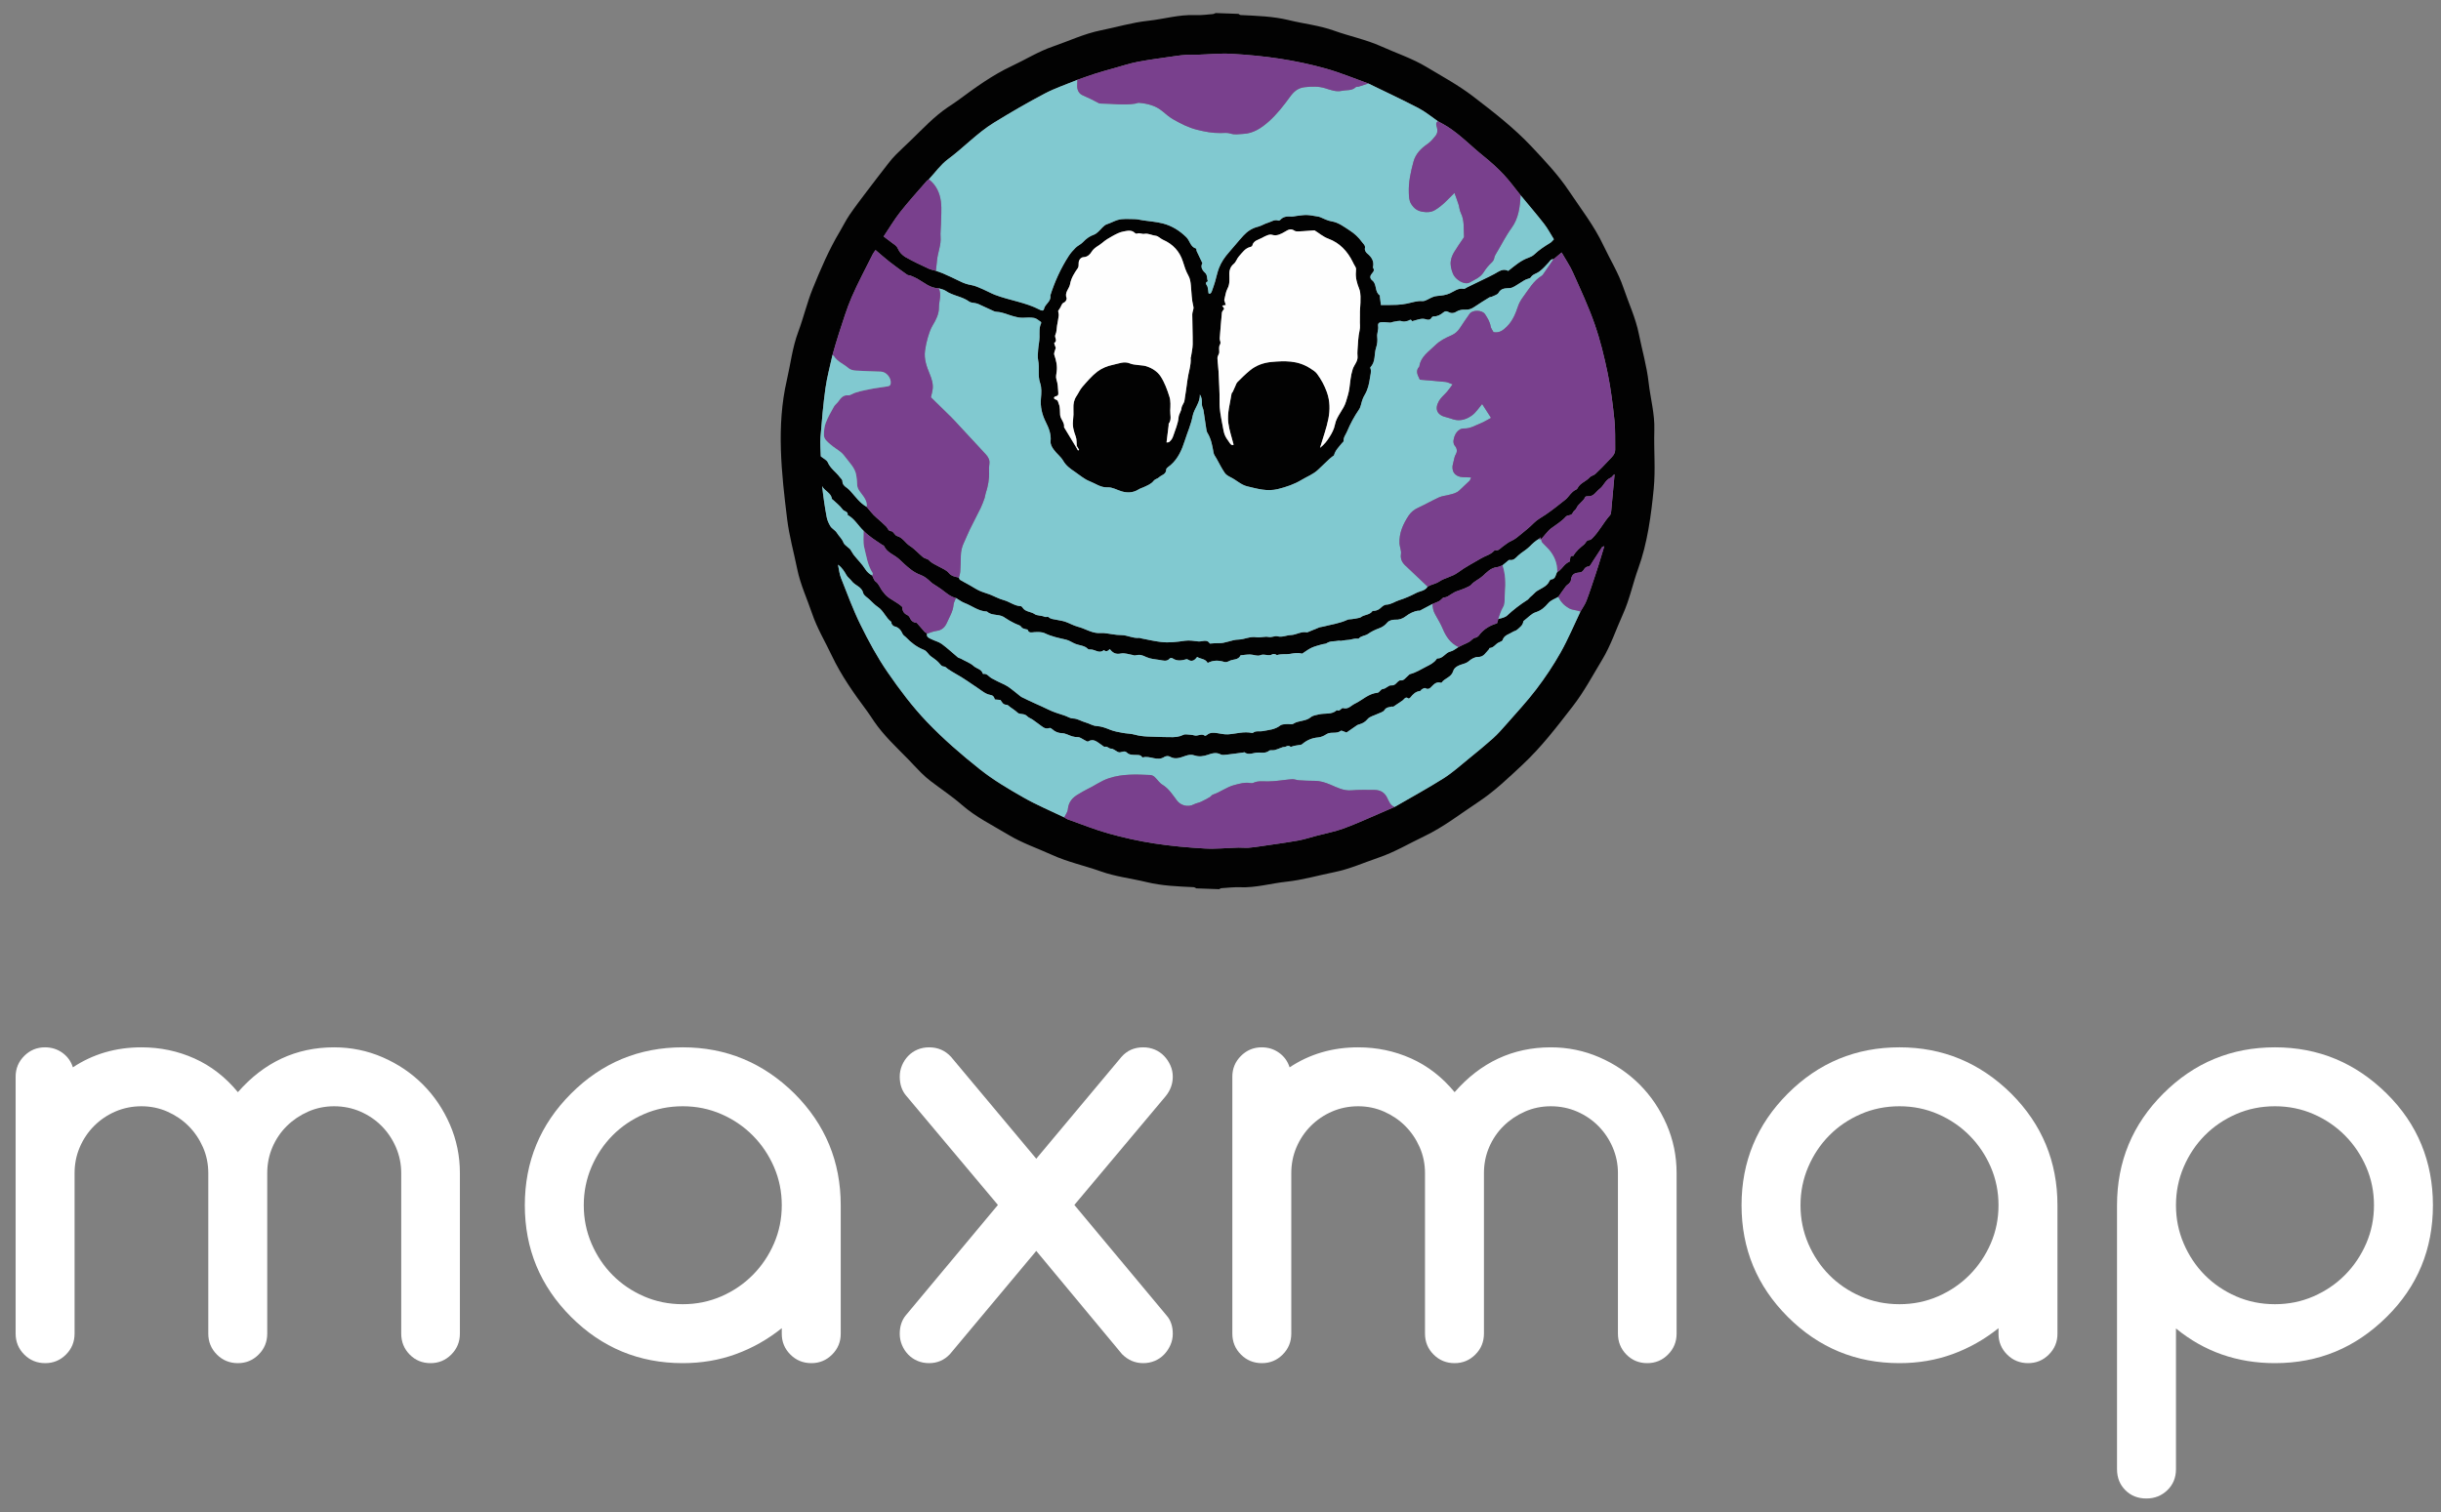 <?xml version="1.0" encoding="UTF-8" standalone="no"?>
<!-- Created with Inkscape (http://www.inkscape.org/) -->

<svg
   xmlns:dc="http://purl.org/dc/elements/1.1/"
   xmlns:cc="http://creativecommons.org/ns#"
   xmlns:rdf="http://www.w3.org/1999/02/22-rdf-syntax-ns#"
   xmlns:svg="http://www.w3.org/2000/svg"
   xmlns="http://www.w3.org/2000/svg"
   xmlns:sodipodi="http://sodipodi.sourceforge.net/DTD/sodipodi-0.dtd"
   xmlns:inkscape="http://www.inkscape.org/namespaces/inkscape"
   id="svg2"
   version="1.1"
   inkscape:version="0.91 r13725"
   xml:space="preserve"
   width="257.5"
   height="159.597"
   viewBox="0 0 257.5 159.597"
   sodipodi:docname="logo_maxmap.svg"><rect x="0" y="0" width="257.5" height="159.597" fill="#808080" stroke="none"/><defs
     id="defs6"><clipPath
       clipPathUnits="userSpaceOnUse"
       id="clipPath16"><path
         d="m 0,127.678 206,0 L 206,0 0,0 0,127.678 Z"
         id="path18"
         inkscape:connector-curvature="0" /></clipPath></defs><sodipodi:namedview
     pagecolor="#ffffff"
     bordercolor="#666666"
     borderopacity="1"
     objecttolerance="10"
     gridtolerance="10"
     guidetolerance="10"
     inkscape:pageopacity="0"
     inkscape:pageshadow="2"
     inkscape:window-width="1865"
     inkscape:window-height="1056"
     id="namedview4"
     showgrid="false"
     inkscape:zoom="1.4787199"
     inkscape:cx="128.75"
     inkscape:cy="79.798752"
     inkscape:window-x="55"
     inkscape:window-y="24"
     inkscape:window-maximized="1"
     inkscape:current-layer="g10" /><g
     id="g10"
     inkscape:groupmode="layer"
     inkscape:label="logo_maxmap"
     transform="matrix(1.25,0,0,-1.25,0,159.597)"><g
       id="g12"><g
         id="g14"
         clip-path="url(#clipPath16)"><g
           id="g20"
           transform="translate(111.398,89.873)"><path
             d="m 0,0 c 0.361,0.277 0.576,0.57 0.778,0.882 0.219,0.34 0.407,0.685 0.485,1.091 0.139,0.724 0.728,1.235 0.935,1.948 0.103,0.354 0.221,0.696 0.274,1.067 0.078,0.555 0.112,1.114 0.29,1.66 0.12,0.365 0.444,0.651 0.404,1.074 -0.017,0.174 -0.017,0.353 -0.003,0.528 0.046,0.552 0.05,1.116 0.175,1.651 0.072,0.307 0.011,0.581 0.027,0.867 0.017,0.321 -0.011,0.642 0.015,0.962 0.028,0.352 0.045,0.706 0.036,1.058 -0.005,0.213 -0.032,0.439 -0.11,0.635 -0.188,0.471 -0.327,0.951 -0.275,1.456 0.016,0.16 0.033,0.282 -0.056,0.419 -0.085,0.128 -0.151,0.269 -0.219,0.407 -0.442,0.897 -1.109,1.601 -2.036,1.942 -0.479,0.177 -0.817,0.494 -1.186,0.714 -0.201,-0.015 -0.369,-0.029 -0.537,-0.04 -0.28,-0.02 -0.56,-0.045 -0.84,-0.052 -0.107,-0.003 -0.237,0.006 -0.319,0.063 -0.305,0.214 -0.52,0.077 -0.8,-0.089 -0.308,-0.182 -0.681,-0.382 -1.047,-0.269 -0.18,0.055 -0.293,0.018 -0.426,-0.028 -0.16,-0.056 -0.312,-0.14 -0.462,-0.222 -0.314,-0.172 -0.728,-0.222 -0.824,-0.67 -0.009,-0.042 -0.096,-0.082 -0.154,-0.095 -0.448,-0.104 -0.679,-0.479 -0.959,-0.782 -0.178,-0.193 -0.252,-0.494 -0.449,-0.652 -0.271,-0.217 -0.372,-0.541 -0.372,-0.788 -0.002,-0.451 0.077,-0.88 -0.161,-1.314 -0.142,-0.26 -0.167,-0.584 -0.265,-0.956 0.021,-0.065 0.074,-0.231 0.131,-0.409 -0.137,-0.023 -0.214,-0.036 -0.304,-0.051 0.064,-0.096 0.122,-0.186 0.171,-0.261 C -8.159,11.622 -8.268,11.523 -8.279,11.414 -8.352,10.687 -8.405,9.959 -8.462,9.231 -8.476,9.056 -8.321,8.908 -8.452,8.695 -8.548,8.539 -8.504,8.29 -8.502,8.082 -8.5,7.894 -8.661,7.784 -8.654,7.553 -8.643,7.188 -8.579,6.83 -8.564,6.467 -8.53,5.599 -8.461,4.731 -8.478,3.864 -8.49,3.226 -8.356,2.621 -8.245,2.006 -8.072,1.051 -8.074,1.05 -7.598,0.38 c 0.093,-0.131 0.206,-0.195 0.307,-0.114 -0.158,0.627 -0.367,1.217 -0.446,1.823 -0.111,0.84 0.148,1.662 0.274,2.488 0.008,0.055 0.073,0.099 0.1,0.154 0.072,0.152 0.135,0.308 0.207,0.46 0.059,0.125 0.099,0.272 0.192,0.365 0.343,0.342 0.688,0.686 1.064,0.991 0.499,0.405 1.094,0.638 1.823,0.705 0.533,0.05 1.078,0.079 1.608,0.026 C -1.886,7.22 -1.331,7.038 -0.818,6.706 -0.604,6.568 -0.389,6.441 -0.244,6.243 0.104,5.77 0.379,5.266 0.58,4.698 0.848,3.944 0.851,3.192 0.706,2.451 0.551,1.656 0.262,0.886 0,0 m -32.415,14.942 c 0.202,-0.073 0.41,-0.133 0.606,-0.221 0.482,-0.214 0.963,-0.431 1.435,-0.668 0.297,-0.149 0.593,-0.254 0.928,-0.309 0.347,-0.057 0.679,-0.221 1.008,-0.36 0.338,-0.143 0.657,-0.333 0.999,-0.464 1.244,-0.478 2.596,-0.635 3.793,-1.264 0.103,-0.054 0.308,-0.145 0.354,0.073 0.089,0.424 0.629,0.628 0.533,1.133 0.374,1.177 0.88,2.294 1.552,3.332 0.165,0.253 0.367,0.488 0.583,0.699 0.182,0.177 0.438,0.281 0.611,0.464 0.269,0.284 0.56,0.511 0.935,0.637 0.128,0.043 0.243,0.142 0.348,0.234 0.253,0.22 0.464,0.556 0.755,0.65 0.314,0.101 0.598,0.265 0.891,0.354 0.439,0.133 0.938,0.08 1.412,0.076 0.249,-0.002 0.497,-0.069 0.746,-0.106 0.56,-0.084 1.132,-0.121 1.677,-0.264 0.756,-0.199 1.398,-0.6 1.972,-1.163 0.304,-0.299 0.337,-0.819 0.819,-0.953 0.033,-0.009 0.018,-0.15 0.05,-0.218 0.15,-0.328 0.308,-0.651 0.485,-1.021 -0.172,-0.269 -0.043,-0.566 0.216,-0.799 0.231,-0.208 0.14,-0.492 0.245,-0.724 -0.341,-0.146 -0.062,-0.317 -0.024,-0.484 0.038,-0.165 0.051,-0.335 0.08,-0.532 0.146,-0.089 0.226,0.032 0.278,0.174 0.097,0.264 0.188,0.529 0.268,0.798 0.115,0.387 0.189,0.789 0.335,1.164 0.191,0.495 0.491,0.931 0.845,1.33 0.413,0.464 0.797,0.952 1.218,1.408 0.332,0.36 0.729,0.625 1.223,0.746 0.297,0.073 0.565,0.258 0.86,0.341 0.281,0.08 0.539,0.299 0.867,0.175 0.041,-0.016 0.127,0.028 0.164,0.069 0.253,0.282 0.574,0.299 0.919,0.274 0.153,-0.01 0.309,0.039 0.465,0.056 0.281,0.03 0.563,0.084 0.843,0.076 0.297,-0.009 0.593,-0.077 0.889,-0.121 0.077,-0.012 0.156,-0.026 0.229,-0.053 C 0.316,19.36 0.624,19.174 0.953,19.124 1.572,19.029 2.037,18.65 2.526,18.336 2.914,18.087 3.266,17.758 3.544,17.37 3.664,17.203 3.853,17.098 3.785,16.825 3.757,16.709 3.865,16.507 3.972,16.419 4.352,16.107 4.588,15.755 4.468,15.241 4.465,15.227 4.47,15.207 4.478,15.195 4.603,15.016 4.536,14.89 4.4,14.738 4.229,14.55 4.156,14.33 4.415,14.126 4.82,13.809 4.594,13.167 5.047,12.869 5.062,12.859 5.045,12.807 5.049,12.775 5.08,12.529 5.112,12.284 5.141,12.054 c 0.474,0.005 0.915,-0.002 1.355,0.018 0.28,0.013 0.562,0.049 0.837,0.104 0.433,0.087 0.849,0.248 1.308,0.21 0.155,-0.013 0.331,0.076 0.479,0.153 0.25,0.13 0.483,0.263 0.785,0.284 0.353,0.024 0.725,0.074 1.043,0.217 0.383,0.172 0.706,0.47 1.178,0.382 0.087,-0.017 0.198,0.083 0.297,0.13 0.45,0.218 0.9,0.436 1.35,0.656 0.32,0.156 0.646,0.304 0.957,0.478 0.368,0.204 0.711,0.487 1.155,0.25 0.546,0.433 1.053,0.883 1.709,1.113 0.174,0.061 0.356,0.15 0.487,0.275 0.409,0.39 0.875,0.692 1.353,0.983 0.115,0.07 0.199,0.191 0.305,0.297 -0.29,0.461 -0.526,0.917 -0.836,1.315 -0.639,0.819 -1.317,1.607 -1.979,2.408 -0.475,0.588 -0.916,1.207 -1.434,1.755 -0.524,0.555 -1.098,1.07 -1.694,1.548 -1.027,0.824 -1.941,1.787 -3.059,2.497 -0.252,0.161 -0.521,0.295 -0.782,0.441 -0.547,0.375 -1.063,0.808 -1.646,1.112 -1.393,0.725 -2.818,1.389 -4.23,2.077 -1.194,0.426 -2.369,0.918 -3.586,1.261 -1.268,0.356 -2.568,0.628 -3.87,0.829 -1.367,0.211 -2.751,0.339 -4.133,0.416 -0.937,0.052 -1.882,-0.05 -2.824,-0.078 -0.311,-0.009 -0.623,0.011 -0.934,-0.008 -0.317,-0.019 -0.635,-0.06 -0.95,-0.106 -1.049,-0.154 -2.102,-0.285 -3.143,-0.482 -0.688,-0.13 -1.358,-0.355 -2.035,-0.543 -0.522,-0.145 -1.046,-0.29 -1.562,-0.454 -0.51,-0.162 -1.011,-0.349 -1.516,-0.525 -0.924,-0.383 -1.883,-0.7 -2.765,-1.164 -1.452,-0.764 -2.874,-1.592 -4.273,-2.451 -1.415,-0.87 -2.553,-2.104 -3.886,-3.09 -0.618,-0.458 -1.082,-1.125 -1.615,-1.697 -0.062,-0.048 -0.135,-0.088 -0.185,-0.146 -0.748,-0.867 -1.521,-1.714 -2.229,-2.612 -0.501,-0.635 -0.914,-1.34 -1.401,-2.065 0.285,-0.216 0.516,-0.4 0.757,-0.572 0.189,-0.135 0.364,-0.237 0.469,-0.495 0.108,-0.268 0.365,-0.526 0.622,-0.674 0.627,-0.361 1.288,-0.663 1.943,-0.972 0.193,-0.092 0.414,-0.127 0.622,-0.187 m 54.392,-28.765 c 0.172,0.302 0.384,0.588 0.507,0.909 0.278,0.729 0.514,1.474 0.764,2.213 0.097,0.285 0.189,0.572 0.278,0.86 0.152,0.494 0.301,0.989 0.466,1.535 -0.12,-0.039 -0.164,-0.04 -0.177,-0.06 -0.271,-0.412 -0.536,-0.828 -0.81,-1.238 -0.102,-0.154 -0.222,-0.413 -0.339,-0.416 -0.225,-0.004 -0.329,-0.144 -0.401,-0.264 -0.116,-0.194 -0.247,-0.235 -0.459,-0.253 -0.434,-0.039 -0.589,-0.24 -0.635,-0.665 -0.01,-0.089 -0.094,-0.178 -0.161,-0.251 -0.079,-0.086 -0.193,-0.141 -0.261,-0.233 -0.221,-0.293 -0.427,-0.597 -0.639,-0.897 -0.295,-0.176 -0.624,-0.262 -0.873,-0.556 -0.264,-0.311 -0.571,-0.594 -1.02,-0.735 -0.374,-0.117 -0.675,-0.469 -1.007,-0.718 -0.024,-0.018 -0.051,-0.049 -0.055,-0.076 -0.038,-0.314 -0.27,-0.46 -0.48,-0.656 -0.143,-0.133 -0.297,-0.14 -0.42,-0.221 -0.296,-0.196 -0.707,-0.252 -0.846,-0.682 -0.041,-0.128 -0.314,-0.169 -0.456,-0.282 -0.196,-0.155 -0.345,-0.374 -0.631,-0.387 -0.029,-10e-4 -0.046,-0.097 -0.083,-0.134 -0.264,-0.261 -0.418,-0.637 -0.911,-0.625 -0.248,0.006 -0.54,-0.157 -0.739,-0.329 -0.145,-0.126 -0.281,-0.19 -0.453,-0.243 -0.365,-0.112 -0.787,-0.244 -0.899,-0.624 -0.155,-0.531 -0.713,-0.582 -0.97,-0.965 -0.011,-0.017 -0.062,-0.019 -0.091,-0.011 -0.316,0.085 -0.52,-0.079 -0.724,-0.292 -0.144,-0.151 -0.303,-0.33 -0.568,-0.165 -0.055,0.035 -0.196,-0.049 -0.286,-0.097 -0.061,-0.033 -0.099,-0.14 -0.154,-0.146 -0.374,-0.043 -0.609,-0.276 -0.821,-0.554 -0.034,-0.043 -0.136,-0.096 -0.155,-0.081 -0.263,0.211 -0.355,-0.067 -0.506,-0.169 -0.257,-0.174 -0.512,-0.35 -0.772,-0.52 -0.025,-0.016 -0.083,0.025 -0.117,0.014 -0.223,-0.071 -0.468,-0.035 -0.637,-0.304 -0.105,-0.169 -0.391,-0.226 -0.598,-0.328 -0.277,-0.138 -0.633,-0.207 -0.815,-0.424 -0.199,-0.237 -0.41,-0.361 -0.68,-0.442 -0.073,-0.022 -0.153,-0.039 -0.215,-0.08 -0.322,-0.218 -0.64,-0.443 -0.893,-0.619 -0.209,0.068 -0.415,0.196 -0.479,0.145 -0.371,-0.295 -0.856,-0.037 -1.233,-0.297 -0.197,-0.135 -0.449,-0.241 -0.684,-0.261 -0.523,-0.043 -0.959,-0.233 -1.351,-0.571 -0.076,-0.065 -0.215,-0.06 -0.326,-0.081 -0.118,-0.023 -0.238,-0.036 -0.356,-0.06 -0.106,-0.021 -0.26,-0.109 -0.305,-0.069 -0.199,0.179 -0.357,-0.03 -0.533,-0.027 -0.111,0.003 -0.225,-0.059 -0.335,-0.097 -0.157,-0.054 -0.309,-0.128 -0.47,-0.164 -0.15,-0.034 -0.352,0.027 -0.455,-0.053 -0.273,-0.212 -0.566,-0.172 -0.862,-0.153 -0.415,0.026 -0.839,-0.278 -1.247,0.032 -0.004,0.003 -0.024,-0.022 -0.039,-0.024 -0.487,-0.065 -0.975,-0.136 -1.464,-0.191 -0.157,-0.017 -0.348,-0.045 -0.474,0.022 -0.391,0.209 -0.737,0.09 -1.112,-0.038 -0.346,-0.118 -0.725,-0.173 -1.077,-0.049 -0.279,0.098 -0.513,0.059 -0.776,-0.029 -0.434,-0.146 -0.867,-0.35 -1.338,-0.062 -0.108,0.065 -0.338,0.047 -0.447,-0.027 -0.603,-0.406 -1.216,0.128 -1.814,-0.044 -0.023,-0.007 -0.068,0.016 -0.083,0.039 -0.131,0.193 -0.332,0.161 -0.521,0.167 -0.269,0.009 -0.546,-0.006 -0.758,0.204 -0.239,0.237 -0.511,-0.087 -0.753,0.051 -0.014,0.008 -0.03,0.013 -0.044,0.02 -0.177,0.092 -0.355,0.26 -0.531,0.257 -0.204,-0.004 -0.299,0.226 -0.518,0.157 -0.077,-0.024 -0.206,0.108 -0.308,0.174 -0.339,0.218 -0.639,0.565 -1.116,0.276 -0.059,-0.036 -0.212,0.076 -0.318,0.126 -0.18,0.084 -0.358,0.242 -0.535,0.24 -0.171,-0.001 -0.328,0.02 -0.483,0.066 -0.286,0.085 -0.565,0.259 -0.85,0.266 -0.351,0.01 -0.609,0.131 -0.854,0.348 -0.055,0.049 -0.152,0.112 -0.202,0.093 -0.42,-0.158 -0.657,0.159 -0.942,0.347 -0.247,0.164 -0.471,0.374 -0.737,0.494 -0.152,0.068 -0.238,0.19 -0.359,0.258 -0.156,0.088 -0.369,0.065 -0.547,0.121 -0.097,0.03 -0.174,0.125 -0.259,0.191 -0.067,0.051 -0.132,0.104 -0.2,0.153 -0.095,0.068 -0.191,0.134 -0.287,0.2 -0.099,0.069 -0.199,0.194 -0.298,0.193 -0.3,-0.003 -0.395,0.217 -0.518,0.407 -0.168,0.015 -0.326,0.029 -0.481,0.043 -0.053,0.206 -0.141,0.345 -0.363,0.38 -0.413,0.066 -0.727,0.352 -1.054,0.569 -0.629,0.419 -1.239,0.865 -1.904,1.229 -0.216,0.118 -0.422,0.255 -0.629,0.388 -0.109,0.069 -0.209,0.207 -0.316,0.21 -0.179,0.006 -0.261,0.095 -0.357,0.213 -0.094,0.116 -0.202,0.224 -0.318,0.319 -0.15,0.123 -0.315,0.229 -0.471,0.346 -0.213,0.16 -0.299,0.426 -0.591,0.541 -0.578,0.228 -1.074,0.607 -1.504,1.063 -0.087,0.092 -0.221,0.159 -0.268,0.266 -0.145,0.329 -0.34,0.574 -0.715,0.651 -0.082,0.017 -0.155,0.121 -0.211,0.2 -0.033,0.046 -0.004,0.152 -0.04,0.179 -0.463,0.337 -0.637,0.927 -1.123,1.25 -0.272,0.18 -0.498,0.431 -0.74,0.656 -0.178,0.167 -0.454,0.319 -0.501,0.521 -0.129,0.549 -0.687,0.63 -0.962,1.004 -0.136,0.183 -0.344,0.319 -0.455,0.513 -0.178,0.315 -0.357,0.617 -0.711,0.881 0.09,-0.417 0.118,-0.784 0.248,-1.112 0.53,-1.335 1.025,-2.691 1.66,-3.977 0.676,-1.371 1.41,-2.73 2.275,-3.986 1.013,-1.47 2.098,-2.915 3.328,-4.202 1.376,-1.438 2.897,-2.753 4.457,-3.994 1.143,-0.909 2.421,-1.662 3.695,-2.388 1.103,-0.629 2.283,-1.12 3.43,-1.673 0.096,-0.056 0.187,-0.13 0.291,-0.167 1.156,-0.409 2.297,-0.872 3.475,-1.201 1.255,-0.35 2.536,-0.634 3.823,-0.832 1.415,-0.217 2.849,-0.347 4.279,-0.429 0.937,-0.053 1.883,0.051 2.826,0.077 0.279,0.007 0.561,-0.032 0.84,-0.014 0.349,0.023 0.697,0.077 1.044,0.128 1.05,0.155 2.102,0.296 3.146,0.48 0.533,0.094 1.052,0.268 1.577,0.407 0.769,0.203 1.558,0.349 2.301,0.623 1.094,0.403 2.155,0.896 3.229,1.353 0.35,0.149 0.697,0.302 1.046,0.454 1.378,0.799 2.78,1.563 4.127,2.412 0.755,0.477 1.427,1.087 2.124,1.652 0.697,0.566 1.392,1.135 2.06,1.734 0.393,0.351 0.746,0.751 1.094,1.149 0.861,0.983 1.758,1.942 2.548,2.98 0.753,0.988 1.449,2.031 2.059,3.112 0.627,1.112 1.12,2.299 1.672,3.453 m -60.231,8.836 c 0.266,-0.301 0.501,-0.641 0.808,-0.893 0.3,-0.245 0.569,-0.515 0.85,-0.776 0.13,-0.121 0.135,-0.366 0.425,-0.381 0.164,-0.008 0.293,-0.358 0.477,-0.407 0.49,-0.131 0.695,-0.592 1.086,-0.838 0.41,-0.258 0.735,-0.647 1.115,-0.956 0.139,-0.113 0.371,-0.122 0.488,-0.247 0.244,-0.259 0.558,-0.38 0.852,-0.545 0.285,-0.161 0.627,-0.286 0.823,-0.526 0.243,-0.3 0.55,-0.319 0.858,-0.399 0.03,-0.063 0.041,-0.156 0.091,-0.185 0.276,-0.165 0.563,-0.313 0.844,-0.47 0.269,-0.151 0.526,-0.328 0.805,-0.455 0.297,-0.134 0.618,-0.216 0.922,-0.335 0.373,-0.146 0.728,-0.351 1.111,-0.452 0.499,-0.131 0.912,-0.494 1.448,-0.514 0.051,-0.002 0.115,-0.064 0.145,-0.114 0.232,-0.38 0.702,-0.329 1.03,-0.559 0.2,-0.14 0.569,-0.096 0.845,-0.228 0.091,-0.044 0.262,0.035 0.322,-0.022 0.184,-0.173 0.411,-0.169 0.626,-0.217 0.262,-0.059 0.534,-0.087 0.786,-0.173 0.364,-0.124 0.704,-0.332 1.073,-0.426 0.573,-0.144 1.078,-0.495 1.681,-0.529 0.163,-0.009 0.329,0.016 0.491,0 0.25,-0.024 0.499,-0.065 0.748,-0.106 0.252,-0.041 0.499,-0.063 0.758,-0.067 0.509,-0.007 0.992,-0.302 1.527,-0.232 0.012,0.001 0.025,-0.023 0.039,-0.026 0.583,-0.113 1.161,-0.251 1.753,-0.323 0.685,-0.084 1.362,0.005 2.03,0.103 0.396,0.058 0.775,-0.024 1.143,-0.06 0.308,-0.03 0.716,0.233 0.96,-0.177 0.236,0.011 0.474,0.041 0.709,0.031 0.592,-0.026 1.118,0.292 1.703,0.305 0.507,0.011 0.974,0.287 1.51,0.199 0.333,-0.055 0.7,0.086 1.03,0.022 0.281,-0.055 0.537,0.114 0.744,0.058 0.412,-0.11 0.761,0.092 1.142,0.103 0.45,0.014 0.862,0.329 1.343,0.23 0.041,-0.009 0.091,0.021 0.134,0.038 0.31,0.127 0.619,0.258 0.931,0.382 0.071,0.028 0.154,0.027 0.23,0.047 0.711,0.181 1.447,0.276 2.123,0.587 0.053,0.024 0.115,0.044 0.172,0.043 0.144,-0.003 0.876,0.106 0.958,0.173 0.294,0.24 0.749,0.174 0.988,0.521 0.018,0.026 0.09,0.017 0.137,0.021 0.211,0.021 0.391,0.091 0.554,0.244 0.132,0.124 0.311,0.274 0.472,0.278 0.412,0.01 0.724,0.264 1.09,0.378 0.5,0.155 0.986,0.372 1.45,0.614 0.322,0.168 0.746,0.165 0.956,0.533 0.308,0.184 0.671,0.221 0.982,0.429 0.49,0.329 1.102,0.403 1.598,0.777 0.598,0.451 1.282,0.786 1.926,1.176 0.362,0.219 0.8,0.306 1.098,0.635 0.025,0.028 0.072,0.068 0.096,0.061 0.293,-0.083 0.447,0.173 0.629,0.296 0.242,0.162 0.446,0.36 0.731,0.481 0.312,0.134 0.582,0.376 0.852,0.594 0.361,0.292 0.723,0.588 1.049,0.918 0.3,0.303 0.671,0.485 1.013,0.719 0.573,0.395 1.119,0.83 1.664,1.265 0.165,0.131 0.285,0.32 0.431,0.477 0.082,0.089 0.17,0.175 0.266,0.249 0.098,0.078 0.26,0.116 0.306,0.213 0.215,0.461 0.728,0.579 1.035,0.933 0.115,0.131 0.343,0.159 0.473,0.283 0.395,0.372 0.778,0.759 1.146,1.159 0.239,0.26 0.543,0.493 0.535,0.903 -0.016,0.824 0.024,1.653 -0.062,2.469 -0.14,1.324 -0.299,2.652 -0.567,3.954 -0.289,1.403 -0.63,2.807 -1.1,4.158 -0.519,1.49 -1.193,2.929 -1.837,4.373 -0.251,0.561 -0.605,1.075 -0.956,1.686 -0.268,-0.225 -0.477,-0.4 -0.686,-0.576 -0.218,0.037 -0.285,-0.137 -0.401,-0.264 -0.251,-0.274 -0.505,-0.555 -0.8,-0.777 -0.227,-0.172 -0.549,-0.21 -0.716,-0.488 -0.034,-0.056 -0.128,-0.09 -0.2,-0.107 -0.294,-0.07 -0.519,-0.264 -0.772,-0.408 -0.254,-0.144 -0.509,-0.361 -0.778,-0.386 -0.385,-0.035 -0.735,0.019 -0.973,-0.404 C 14.974,12.92 14.7,12.857 14.505,12.758 14.438,12.724 14.346,12.734 14.283,12.695 13.867,12.438 13.449,12.183 13.045,11.907 12.796,11.738 12.559,11.637 12.239,11.663 12,11.682 11.713,11.626 11.515,11.498 11.264,11.337 11.047,11.351 10.829,11.47 10.656,11.565 10.549,11.542 10.405,11.425 10.173,11.235 9.916,11.087 9.595,11.094 9.535,11.095 9.445,11.045 9.418,10.992 9.31,10.783 9.117,10.791 8.959,10.845 8.624,10.959 8.327,10.842 8.018,10.76 7.93,10.736 7.771,10.68 7.762,10.698 7.647,10.927 7.543,10.748 7.417,10.719 7.25,10.681 7.092,10.622 6.886,10.693 6.683,10.762 6.421,10.668 6.186,10.637 6.096,10.625 6.009,10.569 5.921,10.57 5.745,10.571 5.57,10.61 5.394,10.612 5.009,10.618 4.866,10.559 4.904,10.267 4.946,9.943 4.792,9.664 4.828,9.356 4.865,9.05 4.831,8.748 4.732,8.454 4.551,7.914 4.714,7.275 4.258,6.814 4.241,6.797 4.243,6.748 4.253,6.72 4.353,6.443 4.252,6.171 4.215,5.903 4.147,5.404 4.035,4.904 3.773,4.472 3.613,4.21 3.532,3.94 3.462,3.653 3.425,3.504 3.372,3.35 3.286,3.226 2.888,2.648 2.561,2.037 2.289,1.389 2.176,1.119 1.968,0.892 1.988,0.568 1.992,0.511 1.892,0.45 1.843,0.389 1.593,0.074 1.293,-0.207 1.184,-0.616 1.172,-0.659 1.101,-0.687 1.058,-0.722 0.968,-0.795 0.873,-0.863 0.788,-0.943 0.472,-1.24 0.158,-1.54 -0.155,-1.841 -0.56,-2.232 -1.096,-2.425 -1.563,-2.709 -2.157,-3.07 -2.843,-3.305 -3.551,-3.48 c -0.918,-0.226 -1.736,0.029 -2.582,0.227 -0.521,0.123 -0.907,0.515 -1.374,0.75 -0.193,0.097 -0.412,0.211 -0.527,0.381 -0.264,0.384 -0.472,0.807 -0.7,1.216 -0.09,0.163 -0.223,0.322 -0.252,0.497 -0.099,0.586 -0.2,1.166 -0.52,1.683 -0.055,0.089 -0.074,0.205 -0.09,0.312 -0.082,0.525 -0.151,1.051 -0.237,1.575 -0.028,0.167 -0.137,0.33 -0.132,0.492 0.011,0.345 -0.01,0.626 -0.177,0.846 0.037,-0.694 -0.489,-1.178 -0.612,-1.831 -0.132,-0.697 -0.435,-1.36 -0.65,-2.043 -0.248,-0.781 -0.564,-1.518 -1.198,-2.075 -0.137,-0.121 -0.374,-0.25 -0.377,-0.379 -0.01,-0.428 -0.398,-0.454 -0.607,-0.659 -0.123,-0.12 -0.342,-0.152 -0.441,-0.282 -0.223,-0.293 -0.543,-0.403 -0.849,-0.548 -0.142,-0.067 -0.299,-0.106 -0.43,-0.189 -0.458,-0.289 -0.942,-0.313 -1.445,-0.163 -0.388,0.116 -0.78,0.356 -1.158,0.335 -0.605,-0.034 -1.036,0.324 -1.53,0.513 -0.451,0.173 -0.836,0.519 -1.245,0.795 -0.381,0.257 -0.745,0.513 -0.991,0.939 -0.202,0.352 -0.566,0.608 -0.802,0.945 -0.14,0.201 -0.29,0.426 -0.259,0.721 0.059,0.565 -0.161,1.113 -0.394,1.572 -0.336,0.664 -0.486,1.322 -0.421,2.032 0.041,0.442 0.07,0.887 -0.071,1.294 -0.217,0.63 -0.036,1.276 -0.163,1.905 -0.058,0.284 -0.025,0.59 -0.004,0.884 0.026,0.362 0.113,0.721 0.117,1.082 0.004,0.403 -0.045,0.805 0.143,1.185 0.011,0.021 -0.012,0.059 -0.02,0.094 -0.185,0.116 -0.362,0.296 -0.566,0.336 -0.31,0.06 -0.647,0.031 -0.958,0.018 -0.307,-0.012 -0.584,0.067 -0.842,0.138 -0.45,0.124 -0.874,0.339 -1.354,0.361 -0.092,0.004 -0.188,0.028 -0.271,0.065 -0.435,0.196 -0.865,0.402 -1.3,0.598 -0.084,0.038 -0.178,0.053 -0.269,0.075 -0.166,0.041 -0.368,0.032 -0.494,0.125 -0.598,0.446 -1.377,0.486 -1.984,0.91 -0.167,0.117 -0.394,0.148 -0.593,0.218 -0.724,10e-4 -1.229,0.488 -1.811,0.809 -0.175,0.097 -0.362,0.176 -0.548,0.252 -0.099,0.04 -0.228,0.029 -0.31,0.087 -0.501,0.355 -1,0.713 -1.484,1.09 -0.395,0.308 -0.767,0.644 -1.178,0.992 -0.09,-0.132 -0.172,-0.228 -0.227,-0.337 -0.603,-1.212 -1.249,-2.406 -1.787,-3.646 -0.43,-0.992 -0.736,-2.037 -1.078,-3.065 -0.2,-0.6 -0.363,-1.213 -0.542,-1.819 -0.201,-0.932 -0.46,-1.856 -0.591,-2.797 -0.191,-1.371 -0.309,-2.753 -0.42,-4.133 -0.044,-0.554 0.015,-1.116 0.026,-1.622 0.227,-0.189 0.507,-0.311 0.594,-0.515 0.221,-0.52 0.696,-0.808 1.007,-1.238 0.077,-0.107 0.221,-0.215 0.221,-0.322 0,-0.305 0.183,-0.448 0.397,-0.596 0.115,-0.081 0.215,-0.189 0.31,-0.294 0.421,-0.464 0.781,-0.99 1.347,-1.303 m 17.656,5.067 0.175,-0.304 c 0.031,0.018 0.062,0.035 0.093,0.053 -0.065,0.111 -0.13,0.222 -0.196,0.333 -0.025,0.265 0.002,0.549 -0.088,0.79 -0.161,0.433 -0.286,0.854 -0.232,1.325 0.041,0.349 0.054,0.705 0.036,1.056 -0.018,0.376 0.044,0.714 0.256,1.029 0.175,0.259 0.298,0.558 0.501,0.789 0.399,0.455 0.796,0.932 1.275,1.293 0.369,0.279 0.845,0.474 1.302,0.564 0.468,0.091 0.945,0.332 1.455,0.11 0.195,-0.085 0.425,-0.092 0.641,-0.126 0.23,-0.035 0.471,-0.029 0.691,-0.095 0.504,-0.152 0.969,-0.45 1.24,-0.868 0.337,-0.521 0.56,-1.13 0.746,-1.729 0.11,-0.353 0.082,-0.759 0.063,-1.139 -0.018,-0.372 0.14,-0.768 -0.124,-1.115 -0.024,-0.032 -0.004,-0.095 -0.01,-0.142 -0.058,-0.474 -0.117,-0.949 -0.179,-1.449 0.061,0.01 0.172,-0.005 0.228,0.044 0.152,0.129 0.262,0.269 0.332,0.489 0.17,0.531 0.41,1.033 0.46,1.605 0.022,0.252 0.217,0.488 0.24,0.74 0.023,0.257 0.217,0.419 0.253,0.65 0.092,0.589 0.181,1.179 0.257,1.77 0.079,0.623 0.318,1.224 0.267,1.866 -10e-4,0.012 0.021,0.026 0.023,0.041 0.053,0.363 0.144,0.727 0.148,1.091 0.008,0.839 -0.035,1.679 -0.037,2.518 -10e-4,0.215 0.147,0.448 0.098,0.641 -0.153,0.598 -0.159,1.206 -0.215,1.812 -0.026,0.274 -0.071,0.573 -0.204,0.805 -0.22,0.384 -0.341,0.786 -0.471,1.203 -0.268,0.851 -0.841,1.471 -1.677,1.833 -0.214,0.093 -0.398,0.316 -0.61,0.338 -0.327,0.033 -0.619,0.227 -0.969,0.162 -0.194,-0.036 -0.403,0.116 -0.619,0.018 -0.041,-0.019 -0.131,0.011 -0.167,0.049 -0.286,0.297 -0.652,0.187 -0.963,0.135 -0.324,-0.053 -0.636,-0.225 -0.931,-0.384 -0.304,-0.164 -0.605,-0.349 -0.864,-0.574 -0.295,-0.256 -0.678,-0.39 -0.903,-0.759 -0.131,-0.215 -0.334,-0.435 -0.685,-0.452 -0.202,-0.01 -0.412,-0.219 -0.407,-0.512 0.002,-0.138 0.003,-0.308 -0.069,-0.411 -0.294,-0.42 -0.564,-0.839 -0.656,-1.361 -0.069,-0.391 -0.486,-0.692 -0.291,-1.169 0.035,-0.085 -0.085,-0.319 -0.181,-0.354 -0.236,-0.086 -0.253,-0.295 -0.354,-0.458 -0.066,-0.105 -0.135,-0.208 -0.18,-0.276 0.021,-0.146 0.063,-0.274 0.05,-0.395 -0.032,-0.28 -0.093,-0.556 -0.139,-0.834 -0.044,-0.261 -0.028,-0.552 -0.143,-0.777 -0.118,-0.231 0.229,-0.491 -0.092,-0.691 -0.035,-0.022 0.09,-0.302 0.125,-0.412 -0.053,-0.224 -0.179,-0.438 -0.127,-0.593 0.157,-0.464 0.27,-0.914 0.203,-1.415 -0.028,-0.214 -0.089,-0.463 -0.022,-0.662 0.119,-0.352 0.132,-0.703 0.155,-1.063 0.012,-0.19 0.028,-0.306 -0.196,-0.358 -0.22,-0.05 -0.202,-0.224 -0.03,-0.273 0.226,-0.065 0.209,-0.226 0.273,-0.378 0.126,-0.3 0.084,-0.615 0.11,-0.922 0.033,-0.378 0.395,-0.641 0.331,-1.042 0.335,-0.553 0.669,-1.106 1.004,-1.66 m 39.246,-7.811 c -0.008,0.058 -0.015,0.115 -0.022,0.172 -0.057,-0.047 -0.114,-0.093 -0.172,-0.14 -0.277,-0.16 -0.526,-0.389 -0.732,-0.603 C 17.417,-8.616 17.035,-8.803 16.726,-9.091 16.521,-9.282 16.349,-9.53 16,-9.462 c -0.064,0.012 -0.155,-0.092 -0.228,-0.149 -0.124,-0.096 -0.244,-0.198 -0.366,-0.297 -0.157,-0.057 -0.31,-0.148 -0.471,-0.164 -0.527,-0.053 -0.877,-0.45 -1.209,-0.752 -0.308,-0.279 -0.706,-0.421 -0.975,-0.742 -0.134,-0.161 -0.906,-0.443 -1.176,-0.527 -0.171,-0.053 -0.327,-0.156 -0.482,-0.25 -0.2,-0.121 -0.374,-0.285 -0.635,-0.284 -0.068,0 -0.137,-0.098 -0.205,-0.152 -0.073,-0.057 -0.136,-0.133 -0.218,-0.172 -0.174,-0.085 -0.357,-0.152 -0.536,-0.226 -0.365,-0.193 -0.73,-0.387 -1.096,-0.578 -0.018,-0.01 -0.051,0.014 -0.076,0.011 -0.41,-0.041 -0.77,-0.237 -1.082,-0.471 -0.291,-0.218 -0.561,-0.312 -0.924,-0.293 -0.211,0.011 -0.502,-0.078 -0.63,-0.229 -0.204,-0.24 -0.404,-0.389 -0.707,-0.499 -0.321,-0.117 -0.645,-0.269 -0.944,-0.482 -0.209,-0.149 -0.557,-0.137 -0.767,-0.375 -0.023,-0.026 -0.093,-0.018 -0.139,-0.014 -0.233,0.021 -0.45,-0.071 -0.666,-0.098 -0.225,-0.029 -0.458,-0.035 -0.686,-0.088 -0.065,-0.015 -0.142,0.025 -0.208,0.011 -0.337,-0.076 -0.704,0 -1.019,-0.215 -0.093,-0.064 -0.236,-0.049 -0.353,-0.084 -0.308,-0.092 -0.628,-0.164 -0.918,-0.298 -0.276,-0.128 -0.52,-0.326 -0.78,-0.489 -0.021,-0.013 -0.061,0 -0.09,0.007 -0.323,0.083 -0.628,0.016 -0.952,-0.036 -0.349,-0.056 -0.72,0.018 -1.076,-0.096 -0.044,-0.014 -0.11,0.058 -0.169,0.069 -0.074,0.013 -0.171,0.034 -0.225,-0.001 -0.329,-0.211 -0.682,0.075 -1.042,-0.085 -0.226,-0.102 -0.56,0.058 -0.846,0.062 -0.269,0.004 -0.539,-0.043 -0.808,-0.067 -0.185,-0.43 -0.653,-0.306 -0.967,-0.487 -0.112,-0.064 -0.282,-0.11 -0.398,-0.074 -0.487,0.15 -0.957,0.158 -1.41,-0.084 -0.198,0.371 -0.601,0.318 -0.89,0.509 -0.199,-0.277 -0.431,-0.445 -0.77,-0.229 -0.034,0.022 -0.084,0.048 -0.118,0.038 -0.408,-0.116 -0.809,-0.191 -1.196,0.077 -0.051,0.035 -0.19,0.026 -0.226,-0.016 -0.256,-0.3 -0.57,-0.167 -0.862,-0.124 -0.365,0.053 -0.75,0.082 -1.08,0.226 -0.46,0.2 -0.515,0.252 -1.03,0.149 -0.039,-0.007 -0.085,0.03 -0.129,0.037 -0.342,0.052 -0.706,0.198 -1.023,0.13 -0.44,-0.095 -0.698,0.062 -0.938,0.375 -0.153,-0.165 -0.308,-0.261 -0.5,-0.084 -0.383,-0.336 -0.734,0.05 -1.103,0.049 -0.078,0 -0.187,-0.009 -0.23,0.036 -0.296,0.307 -0.714,0.295 -1.071,0.438 -0.271,0.109 -0.52,0.295 -0.799,0.358 -0.606,0.137 -1.206,0.26 -1.776,0.536 -0.248,0.12 -0.578,0.109 -0.868,0.095 -0.24,-0.011 -0.474,-0.118 -0.588,0.207 -0.009,0.028 -0.104,0.021 -0.156,0.04 -0.119,0.044 -0.28,0.062 -0.342,0.149 -0.077,0.11 -0.142,0.165 -0.273,0.211 -0.259,0.092 -0.505,0.229 -0.748,0.361 -0.183,0.1 -0.349,0.231 -0.531,0.333 -0.429,0.239 -0.989,0.072 -1.38,0.439 -0.71,0.018 -1.253,0.48 -1.881,0.718 -0.262,0.099 -0.492,0.28 -0.737,0.424 -0.489,0.113 -0.841,0.452 -1.228,0.736 -0.198,0.145 -0.41,0.271 -0.615,0.407 -0.09,0.061 -0.186,0.117 -0.263,0.192 -0.267,0.257 -0.538,0.493 -0.903,0.623 -0.284,0.102 -0.559,0.264 -0.8,0.449 -0.345,0.263 -0.661,0.565 -0.977,0.864 -0.409,0.386 -1.019,0.539 -1.275,1.105 -0.027,0.061 -0.127,0.087 -0.193,0.132 -0.534,0.362 -1.087,0.699 -1.54,1.168 -0.463,0.428 -0.761,1.023 -1.344,1.329 0.053,0.323 -0.3,0.291 -0.429,0.474 -0.214,0.308 -0.534,0.543 -0.809,0.808 -0.032,0.03 -0.089,0.055 -0.093,0.088 -0.067,0.513 -0.617,0.65 -0.821,1.068 0.094,-0.884 0.219,-1.751 0.381,-2.611 0.05,-0.268 0.169,-0.534 0.311,-0.768 0.134,-0.222 0.399,-0.322 0.55,-0.567 0.173,-0.281 0.439,-0.498 0.56,-0.83 0.056,-0.153 0.238,-0.26 0.367,-0.384 0.064,-0.063 0.151,-0.107 0.201,-0.178 0.116,-0.163 0.201,-0.348 0.324,-0.502 0.31,-0.389 0.676,-0.74 0.938,-1.157 0.159,-0.253 0.348,-0.415 0.59,-0.549 0.094,-0.174 0.146,-0.404 0.289,-0.508 0.311,-0.226 0.384,-0.598 0.623,-0.861 0.084,-0.093 0.15,-0.203 0.239,-0.29 0.41,-0.4 0.969,-0.585 1.396,-1.003 -0.013,-0.279 0.096,-0.525 0.407,-0.67 0.089,-0.042 0.18,-0.133 0.218,-0.224 0.11,-0.26 0.285,-0.409 0.569,-0.436 0.037,-0.003 0.07,-0.059 0.101,-0.095 0.203,-0.231 0.405,-0.464 0.607,-0.696 0.064,-0.037 0.128,-0.073 0.191,-0.11 l -0.015,-0.012 c -0.063,-0.303 0.184,-0.373 0.372,-0.467 0.288,-0.144 0.621,-0.219 0.876,-0.405 0.473,-0.347 0.902,-0.755 1.355,-1.13 0.067,-0.055 0.173,-0.06 0.251,-0.106 0.36,-0.215 0.767,-0.34 1.092,-0.631 0.246,-0.221 0.65,-0.253 0.765,-0.637 0.004,-0.012 0.027,-0.028 0.038,-0.026 0.318,0.06 0.469,-0.23 0.689,-0.356 0.364,-0.207 0.739,-0.377 1.116,-0.554 0.387,-0.182 0.71,-0.498 1.061,-0.757 0.131,-0.097 0.248,-0.222 0.391,-0.296 0.371,-0.19 0.753,-0.36 1.132,-0.535 0.364,-0.169 0.735,-0.322 1.092,-0.503 0.443,-0.224 0.923,-0.359 1.386,-0.513 0.234,-0.077 0.458,-0.24 0.707,-0.245 0.389,-0.008 0.696,-0.239 1.053,-0.333 0.312,-0.081 0.607,-0.286 0.917,-0.303 0.427,-0.023 0.791,-0.166 1.175,-0.321 0.329,-0.132 0.691,-0.191 1.043,-0.258 0.34,-0.064 0.698,-0.058 1.028,-0.152 0.708,-0.202 1.427,-0.154 2.146,-0.192 0.242,-0.014 0.479,-0.006 0.717,-0.013 0.519,-0.018 0.842,0.002 1.254,0.198 0.076,0.036 0.177,0.036 0.264,0.029 0.217,-0.019 0.441,-0.025 0.647,-0.085 0.295,-0.085 0.593,0.203 0.881,-0.026 0.026,-0.02 0.124,0.02 0.166,0.057 0.269,0.238 0.579,0.208 0.9,0.16 0.298,-0.045 0.601,-0.119 0.897,-0.099 0.674,0.045 1.336,0.269 2.023,0.115 0.027,-0.006 0.066,0.004 0.088,0.022 0.239,0.187 0.526,0.081 0.787,0.131 0.52,0.102 1.059,0.126 1.508,0.483 0.129,0.103 0.356,0.094 0.54,0.114 0.188,0.02 0.426,-0.057 0.562,0.031 0.454,0.294 1.045,0.185 1.477,0.556 0.17,0.145 0.447,0.175 0.682,0.233 0.502,0.124 1.074,-0.049 1.51,0.357 0.254,-0.154 0.374,0.215 0.525,0.173 0.445,-0.125 0.676,0.22 0.993,0.371 0.638,0.304 1.151,0.855 1.913,0.925 0.152,0.014 0.279,0.298 0.431,0.312 0.294,0.026 0.501,0.329 0.706,0.308 0.372,-0.037 0.459,0.257 0.679,0.385 0.027,0.016 0.059,0.046 0.083,0.041 0.313,-0.061 0.446,0.2 0.638,0.353 0.075,0.059 0.138,0.157 0.221,0.178 0.485,0.123 0.899,0.394 1.337,0.616 0.331,0.169 0.666,0.322 0.886,0.641 0.018,0.025 0.048,0.062 0.071,0.061 0.48,-0.022 0.672,0.49 1.103,0.585 0.243,0.054 0.456,0.247 0.682,0.377 0.124,0.062 0.248,0.125 0.373,0.185 0.18,0.087 0.37,0.158 0.541,0.261 0.172,0.104 0.315,0.318 0.488,0.34 0.241,0.031 0.322,0.21 0.428,0.334 0.383,0.452 0.866,0.717 1.419,0.881 0.039,0.128 0.078,0.257 0.117,0.385 l -0.006,-0.01 c 0.271,0.044 0.609,0.16 0.71,0.255 0.541,0.509 1.128,0.958 1.754,1.357 0.078,0.049 0.128,0.139 0.197,0.204 0.109,0.104 0.237,0.192 0.334,0.306 0.338,0.394 0.91,0.472 1.218,0.903 0.075,0.105 0.142,0.296 0.224,0.302 0.415,0.032 0.388,0.398 0.53,0.635 0.056,0.031 0.118,0.053 0.166,0.094 0.292,0.251 0.48,0.618 0.865,0.771 0.036,0.014 0.049,0.112 0.054,0.173 0.016,0.172 -0.006,0.368 0.269,0.312 0.222,0.406 0.566,0.688 0.919,0.975 0.148,0.12 0.182,0.368 0.45,0.372 0.08,0.001 0.17,0.082 0.236,0.147 0.591,0.579 0.949,1.339 1.502,1.95 0.076,0.083 0.087,0.239 0.099,0.364 0.098,1.031 0.19,2.062 0.283,3.093 -0.155,-0.087 -0.214,-0.251 -0.321,-0.292 -0.458,-0.178 -0.583,-0.672 -0.931,-0.935 -0.315,-0.237 -0.512,-0.684 -1.015,-0.632 -0.07,0.008 -0.193,-0.021 -0.213,-0.067 -0.16,-0.379 -0.574,-0.553 -0.736,-0.935 -0.063,-0.146 -0.254,-0.24 -0.311,-0.387 -0.111,-0.29 -0.426,-0.153 -0.588,-0.335 -0.358,-0.402 -0.824,-0.674 -1.251,-0.994 -0.163,-0.122 -0.294,-0.288 -0.432,-0.441 -0.144,-0.159 -0.278,-0.325 -0.417,-0.489 l 0.004,0.004 z m -27.16,-29.528 c -0.641,0.023 -1.282,0.046 -1.923,0.07 -0.077,0.035 -0.152,0.096 -0.23,0.1 -1.337,0.064 -2.668,0.112 -3.984,0.432 -1.28,0.311 -2.592,0.453 -3.85,0.901 -1.368,0.487 -2.796,0.789 -4.132,1.399 -1.226,0.559 -2.504,0.986 -3.672,1.692 -1.335,0.806 -2.738,1.486 -3.929,2.529 -0.828,0.725 -1.757,1.335 -2.633,2.007 -0.279,0.214 -0.544,0.449 -0.793,0.696 -0.382,0.378 -0.741,0.779 -1.116,1.163 -0.996,1.017 -2.043,1.987 -2.855,3.17 -0.205,0.299 -0.397,0.609 -0.614,0.901 -1.104,1.482 -2.166,2.985 -2.964,4.669 -0.558,1.179 -1.234,2.297 -1.658,3.545 -0.426,1.253 -0.991,2.452 -1.258,3.767 -0.283,1.397 -0.671,2.766 -0.846,4.192 -0.478,3.885 -0.922,7.871 -0.028,11.736 0.315,1.361 0.466,2.756 0.963,4.08 0.45,1.202 0.737,2.454 1.224,3.653 0.672,1.653 1.367,3.281 2.283,4.812 0.28,0.467 0.516,0.962 0.822,1.41 0.475,0.693 0.987,1.361 1.494,2.031 0.598,0.792 1.205,1.577 1.815,2.359 0.187,0.24 0.386,0.473 0.6,0.688 0.403,0.403 0.821,0.791 1.233,1.186 1.015,0.974 1.968,2.018 3.142,2.814 0.288,0.196 0.585,0.38 0.865,0.587 1.446,1.072 2.895,2.127 4.54,2.899 1.165,0.545 2.256,1.233 3.489,1.655 1.342,0.46 2.624,1.075 4.036,1.359 1.33,0.266 2.629,0.661 3.99,0.807 1.324,0.141 2.615,0.54 3.968,0.477 0.493,-0.023 0.991,0.05 1.486,0.088 0.081,0.006 0.159,0.057 0.238,0.087 0.641,-0.023 1.283,-0.046 1.924,-0.069 0.06,-0.035 0.12,-0.096 0.182,-0.099 1.367,-0.07 2.731,-0.101 4.08,-0.432 1.263,-0.311 2.562,-0.439 3.806,-0.887 1.31,-0.472 2.686,-0.744 3.971,-1.322 1.284,-0.577 2.622,-1.015 3.845,-1.751 1.322,-0.795 2.672,-1.522 3.91,-2.47 1.736,-1.331 3.457,-2.66 4.958,-4.259 1.113,-1.187 2.226,-2.36 3.139,-3.727 1.008,-1.507 2.125,-2.934 2.906,-4.591 0.563,-1.194 1.266,-2.315 1.693,-3.582 0.438,-1.299 1.03,-2.539 1.302,-3.903 0.274,-1.365 0.667,-2.701 0.825,-4.098 0.151,-1.338 0.525,-2.649 0.481,-4.014 -0.053,-1.663 0.11,-3.285 -0.053,-4.966 -0.215,-2.216 -0.534,-4.597 -1.298,-6.7 -0.465,-1.28 -0.731,-2.624 -1.3,-3.879 -0.581,-1.283 -1.015,-2.625 -1.754,-3.846 -0.799,-1.32 -1.513,-2.677 -2.469,-3.913 -1.34,-1.731 -2.66,-3.463 -4.267,-4.962 -1.19,-1.11 -2.355,-2.232 -3.728,-3.139 -1.5,-0.99 -2.91,-2.103 -4.55,-2.885 -1.28,-0.611 -2.498,-1.341 -3.853,-1.802 -1.246,-0.424 -2.443,-0.968 -3.752,-1.23 -1.351,-0.271 -2.672,-0.66 -4.054,-0.807 -1.292,-0.138 -2.553,-0.518 -3.873,-0.464 -0.526,0.022 -1.056,-0.045 -1.583,-0.079 -0.065,-0.004 -0.127,-0.056 -0.191,-0.085"
             style="fill:#020202;fill-opacity:1;fill-rule:nonzero;stroke:none"
             id="path22"
             inkscape:connector-curvature="0" /></g><g
           id="g24"
           transform="translate(120.479,78.158)"><path
             d="m 0,0 c -0.21,-0.368 -0.633,-0.365 -0.955,-0.533 -0.465,-0.242 -0.951,-0.459 -1.45,-0.615 -0.366,-0.114 -0.678,-0.367 -1.09,-0.377 -0.162,-0.004 -0.34,-0.154 -0.473,-0.279 -0.163,-0.153 -0.343,-0.223 -0.554,-0.243 -0.047,-0.005 -0.119,0.005 -0.137,-0.021 -0.239,-0.347 -0.693,-0.281 -0.988,-0.521 -0.082,-0.067 -0.814,-0.176 -0.958,-0.174 -0.057,10e-4 -0.118,-0.018 -0.171,-0.042 -0.677,-0.311 -1.412,-0.406 -2.124,-0.588 -0.076,-0.019 -0.159,-0.018 -0.23,-0.047 -0.312,-0.123 -0.621,-0.254 -0.931,-0.381 -0.043,-0.018 -0.093,-0.047 -0.133,-0.039 -0.482,0.1 -0.893,-0.215 -1.344,-0.229 -0.381,-0.011 -0.729,-0.214 -1.142,-0.103 -0.207,0.055 -0.463,-0.113 -0.744,-0.059 -0.329,0.064 -0.697,-0.076 -1.03,-0.022 -0.536,0.089 -1.003,-0.188 -1.509,-0.198 -0.586,-0.013 -1.112,-0.332 -1.704,-0.305 -0.235,0.01 -0.473,-0.02 -0.709,-0.032 -0.244,0.411 -0.652,0.148 -0.959,0.178 -0.369,0.036 -0.748,0.117 -1.144,0.06 -0.668,-0.098 -1.345,-0.187 -2.03,-0.103 -0.592,0.072 -1.169,0.21 -1.752,0.323 -0.015,0.003 -0.028,0.027 -0.039,0.026 -0.536,-0.071 -1.018,0.225 -1.528,0.232 -0.259,0.003 -0.506,0.026 -0.758,0.067 -0.248,0.04 -0.497,0.082 -0.748,0.106 -0.162,0.015 -0.328,-0.01 -0.491,-10e-4 -0.603,0.035 -1.108,0.386 -1.68,0.53 -0.37,0.093 -0.709,0.302 -1.073,0.426 -0.252,0.086 -0.524,0.113 -0.786,0.172 -0.216,0.049 -0.443,0.044 -0.626,0.218 -0.06,0.056 -0.231,-0.022 -0.323,0.022 -0.276,0.132 -0.645,0.087 -0.844,0.228 -0.328,0.23 -0.798,0.179 -1.03,0.559 -0.031,0.05 -0.095,0.111 -0.145,0.113 -0.537,0.021 -0.95,0.383 -1.449,0.515 -0.383,0.101 -0.738,0.305 -1.11,0.452 -0.305,0.119 -0.625,0.2 -0.922,0.335 -0.28,0.127 -0.537,0.303 -0.806,0.454 -0.281,0.158 -0.567,0.305 -0.844,0.47 -0.049,0.03 -0.061,0.122 -0.09,0.186 0.038,0.168 0.098,0.334 0.109,0.504 0.029,0.447 0.045,0.896 0.051,1.344 0.006,0.388 0.092,0.75 0.259,1.1 0.176,0.366 0.319,0.747 0.497,1.112 0.301,0.616 0.626,1.221 0.926,1.838 0.128,0.264 0.225,0.545 0.324,0.822 0.042,0.117 0.043,0.249 0.083,0.367 0.204,0.611 0.322,1.233 0.293,1.881 -0.009,0.208 -0.007,0.42 0.025,0.624 0.052,0.336 -0.099,0.592 -0.303,0.816 -0.711,0.78 -1.434,1.549 -2.153,2.322 -0.251,0.27 -0.495,0.547 -0.756,0.806 -0.581,0.578 -1.17,1.147 -1.72,1.684 0.055,0.247 0.118,0.457 0.146,0.671 0.058,0.454 -0.073,0.874 -0.246,1.29 -0.262,0.63 -0.493,1.274 -0.398,1.973 0.051,0.372 0.127,0.745 0.234,1.105 0.108,0.359 0.224,0.729 0.417,1.045 0.286,0.47 0.528,0.955 0.524,1.5 -0.004,0.54 0.252,1.086 -0.021,1.621 0.2,-0.071 0.426,-0.101 0.593,-0.218 0.608,-0.424 1.386,-0.464 1.984,-0.91 0.126,-0.094 0.328,-0.085 0.494,-0.125 0.091,-0.022 0.186,-0.037 0.27,-0.075 0.434,-0.197 0.864,-0.402 1.299,-0.598 0.084,-0.038 0.18,-0.061 0.271,-0.065 0.48,-0.022 0.905,-0.237 1.355,-0.361 0.258,-0.071 0.535,-0.151 0.841,-0.138 0.311,0.013 0.648,0.041 0.959,-0.019 0.203,-0.039 0.38,-0.22 0.566,-0.335 0.008,-0.035 0.03,-0.073 0.019,-0.094 -0.187,-0.38 -0.139,-0.782 -0.143,-1.186 -0.004,-0.36 -0.091,-0.72 -0.117,-1.081 -0.021,-0.294 -0.054,-0.6 0.004,-0.884 0.128,-0.63 -0.054,-1.276 0.164,-1.905 0.14,-0.408 0.111,-0.852 0.07,-1.294 -0.065,-0.71 0.085,-1.368 0.422,-2.033 0.232,-0.459 0.453,-1.007 0.393,-1.571 -0.031,-0.295 0.119,-0.52 0.26,-0.721 0.236,-0.337 0.599,-0.593 0.801,-0.945 0.246,-0.427 0.61,-0.682 0.991,-0.939 0.41,-0.276 0.794,-0.623 1.245,-0.795 0.495,-0.189 0.925,-0.547 1.53,-0.514 0.379,0.021 0.77,-0.219 1.158,-0.334 0.504,-0.151 0.987,-0.126 1.446,0.163 0.13,0.083 0.288,0.121 0.429,0.188 0.306,0.146 0.627,0.255 0.849,0.549 0.099,0.13 0.319,0.162 0.441,0.282 0.21,0.205 0.598,0.231 0.608,0.659 0.003,0.129 0.239,0.258 0.377,0.378 0.634,0.557 0.95,1.295 1.197,2.076 0.216,0.682 0.518,1.346 0.65,2.043 0.124,0.653 0.649,1.137 0.612,1.831 0.168,-0.22 0.189,-0.502 0.177,-0.846 -0.005,-0.163 0.105,-0.325 0.132,-0.493 0.086,-0.523 0.156,-1.05 0.237,-1.574 0.017,-0.107 0.035,-0.223 0.09,-0.312 0.321,-0.518 0.421,-1.097 0.52,-1.684 0.03,-0.175 0.162,-0.333 0.253,-0.496 0.228,-0.409 0.436,-0.832 0.699,-1.217 0.116,-0.169 0.334,-0.283 0.528,-0.38 0.466,-0.236 0.852,-0.628 1.373,-0.75 0.847,-0.198 1.665,-0.453 2.583,-0.227 0.708,0.175 1.393,0.41 1.987,0.771 0.467,0.284 1.004,0.477 1.408,0.868 0.313,0.301 0.627,0.601 0.943,0.898 0.085,0.08 0.18,0.148 0.271,0.221 0.043,0.035 0.114,0.063 0.125,0.106 0.11,0.409 0.409,0.69 0.66,1.004 0.049,0.062 0.148,0.123 0.145,0.179 -0.021,0.325 0.187,0.551 0.3,0.822 0.272,0.648 0.599,1.259 0.997,1.836 0.086,0.124 0.14,0.279 0.176,0.427 0.07,0.287 0.152,0.557 0.311,0.82 0.262,0.432 0.375,0.932 0.443,1.431 0.036,0.268 0.138,0.539 0.037,0.817 -0.01,0.028 -0.011,0.076 0.005,0.093 0.456,0.462 0.293,1.101 0.474,1.64 0.099,0.295 0.133,0.597 0.097,0.902 -0.037,0.308 0.118,0.588 0.075,0.912 -0.038,0.292 0.105,0.351 0.491,0.345 0.175,-0.003 0.35,-0.041 0.526,-0.043 0.088,0 0.175,0.056 0.266,0.068 0.234,0.03 0.496,0.125 0.699,0.055 0.206,-0.07 0.365,-0.011 0.531,0.027 0.126,0.029 0.23,0.208 0.345,-0.021 0.009,-0.018 0.168,0.038 0.257,0.061 0.308,0.083 0.605,0.2 0.94,0.085 0.158,-0.053 0.351,-0.061 0.459,0.148 0.027,0.052 0.117,0.103 0.178,0.102 0.321,-0.007 0.577,0.141 0.81,0.331 0.144,0.117 0.251,0.139 0.424,0.045 0.218,-0.119 0.435,-0.134 0.685,0.028 0.198,0.127 0.486,0.184 0.725,0.165 0.319,-0.026 0.557,0.074 0.805,0.244 0.404,0.276 0.822,0.531 1.239,0.788 0.062,0.038 0.154,0.029 0.221,0.063 0.195,0.099 0.469,0.162 0.56,0.324 0.237,0.424 0.588,0.369 0.973,0.405 0.269,0.024 0.524,0.241 0.777,0.386 0.253,0.144 0.478,0.338 0.772,0.407 0.073,0.018 0.166,0.051 0.2,0.108 0.167,0.278 0.489,0.315 0.717,0.487 0.294,0.223 0.548,0.503 0.799,0.778 0.117,0.127 0.184,0.301 0.401,0.264 C 10.34,27.223 10.059,26.813 9.777,26.404 9.741,26.353 9.707,26.29 9.657,26.259 8.924,25.814 8.524,25.074 8.034,24.417 7.867,24.193 7.722,23.936 7.633,23.672 7.42,23.037 7.176,22.433 6.684,21.946 6.366,21.63 6.045,21.39 5.561,21.485 5.48,21.641 5.352,21.792 5.323,21.961 5.255,22.354 5.056,22.678 4.846,22.998 4.609,23.358 3.799,23.382 3.545,23.031 3.261,22.637 2.993,22.231 2.725,21.826 2.543,21.552 2.313,21.342 2.01,21.212 1.512,20.998 1.037,20.763 0.639,20.369 0.101,19.835 -0.584,19.423 -0.701,18.578 -1.073,18.18 -0.81,17.826 -0.658,17.467 0.089,17.404 0.804,17.353 1.515,17.278 1.692,17.259 1.861,17.162 2.109,17.074 1.925,16.828 1.798,16.638 1.652,16.466 1.426,16.2 1.135,15.977 0.964,15.681 0.554,14.973 0.81,14.462 1.599,14.292 c 0.199,-0.043 0.39,-0.125 0.586,-0.181 0.583,-0.166 1.118,0.018 1.565,0.346 0.34,0.25 0.579,0.64 0.852,0.956 C 4.863,15.006 5.105,14.628 5.351,14.245 5.028,14.074 4.761,13.897 4.469,13.784 4.021,13.612 3.622,13.338 3.088,13.35 2.526,13.362 2.238,12.794 2.183,12.314 2.166,12.174 2.21,11.982 2.301,11.882 2.5,11.666 2.498,11.382 2.397,11.212 2.241,10.952 2.23,10.676 2.15,10.41 1.953,9.757 2.303,9.267 2.971,9.239 3.195,9.23 3.418,9.223 3.67,9.214 3.619,9.102 3.6,8.997 3.538,8.935 3.259,8.659 2.962,8.4 2.682,8.125 2.43,7.879 2.101,7.825 1.783,7.743 1.51,7.673 1.217,7.65 0.965,7.535 0.376,7.267 -0.187,6.939 -0.776,6.669 -1.12,6.512 -1.394,6.307 -1.603,5.989 -2.074,5.274 -2.414,4.519 -2.372,3.643 -2.358,3.348 -2.208,3.046 -2.248,2.765 -2.308,2.355 -2.172,2.06 -1.903,1.801 -1.274,1.195 -0.635,0.6 0,0"
             style="fill:#81c9d0;fill-opacity:1;fill-rule:nonzero;stroke:none"
             id="path26"
             inkscape:connector-curvature="0" /></g><g
           id="g28"
           transform="translate(128.322,111.2)"><path
             d="M 0,0 C 0.662,-0.801 1.34,-1.589 1.978,-2.408 2.289,-2.806 2.525,-3.261 2.814,-3.723 2.709,-3.828 2.625,-3.95 2.51,-4.02 2.031,-4.311 1.565,-4.613 1.157,-5.003 1.026,-5.128 0.844,-5.216 0.67,-5.278 c -0.656,-0.23 -1.164,-0.68 -1.71,-1.113 -0.443,0.237 -0.786,-0.046 -1.154,-0.25 -0.311,-0.173 -0.637,-0.321 -0.957,-0.478 -0.45,-0.22 -0.9,-0.437 -1.351,-0.655 -0.099,-0.048 -0.209,-0.148 -0.297,-0.131 -0.472,0.089 -0.795,-0.21 -1.178,-0.382 -0.317,-0.143 -0.69,-0.192 -1.043,-0.217 -0.301,-0.021 -0.534,-0.154 -0.785,-0.284 -0.148,-0.077 -0.323,-0.165 -0.478,-0.153 -0.459,0.038 -0.875,-0.123 -1.308,-0.21 -0.275,-0.055 -0.557,-0.09 -0.837,-0.103 -0.44,-0.02 -0.881,-0.014 -1.355,-0.019 -0.03,0.23 -0.062,0.476 -0.092,0.722 -0.004,0.031 0.013,0.083 -0.002,0.093 -0.454,0.299 -0.227,0.94 -0.632,1.258 -0.259,0.203 -0.186,0.423 -0.016,0.612 0.137,0.151 0.203,0.277 0.079,0.456 -0.009,0.012 -0.013,0.032 -0.01,0.046 0.12,0.514 -0.117,0.866 -0.496,1.178 -0.108,0.088 -0.216,0.29 -0.187,0.406 0.067,0.274 -0.122,0.379 -0.241,0.545 -0.279,0.389 -0.63,0.717 -1.018,0.966 -0.489,0.315 -0.954,0.693 -1.573,0.788 -0.33,0.05 -0.637,0.236 -0.957,0.357 -0.072,0.027 -0.151,0.041 -0.229,0.053 -0.295,0.045 -0.591,0.113 -0.888,0.121 -0.28,0.008 -0.562,-0.046 -0.843,-0.076 -0.156,-0.017 -0.312,-0.066 -0.465,-0.055 -0.346,0.025 -0.667,0.007 -0.919,-0.275 -0.037,-0.041 -0.123,-0.085 -0.165,-0.069 -0.327,0.125 -0.586,-0.095 -0.866,-0.174 -0.296,-0.084 -0.564,-0.269 -0.86,-0.342 -0.494,-0.121 -0.891,-0.386 -1.223,-0.745 -0.421,-0.456 -0.806,-0.945 -1.218,-1.409 -0.355,-0.399 -0.654,-0.835 -0.846,-1.329 -0.145,-0.375 -0.219,-0.778 -0.334,-1.165 -0.08,-0.268 -0.172,-0.534 -0.268,-0.797 -0.052,-0.143 -0.132,-0.264 -0.279,-0.175 -0.028,0.197 -0.042,0.368 -0.079,0.532 -0.038,0.167 -0.317,0.338 0.024,0.485 -0.105,0.231 -0.015,0.515 -0.246,0.723 -0.259,0.233 -0.387,0.53 -0.216,0.799 -0.176,0.37 -0.335,0.694 -0.484,1.021 -0.032,0.069 -0.017,0.209 -0.051,0.218 -0.482,0.134 -0.515,0.654 -0.818,0.953 -0.575,0.564 -1.217,0.964 -1.973,1.163 -0.544,0.143 -1.116,0.18 -1.676,0.264 -0.249,0.038 -0.498,0.104 -0.747,0.106 -0.473,0.004 -0.972,0.058 -1.411,-0.075 -0.294,-0.089 -0.577,-0.254 -0.891,-0.355 -0.291,-0.093 -0.502,-0.429 -0.755,-0.65 -0.106,-0.091 -0.22,-0.19 -0.349,-0.234 -0.374,-0.126 -0.665,-0.353 -0.934,-0.637 -0.174,-0.183 -0.429,-0.287 -0.611,-0.464 -0.216,-0.211 -0.419,-0.446 -0.583,-0.699 -0.672,-1.037 -1.178,-2.155 -1.553,-3.332 0.097,-0.504 -0.444,-0.709 -0.532,-1.133 -0.046,-0.218 -0.251,-0.127 -0.355,-0.072 -1.196,0.628 -2.548,0.785 -3.793,1.263 -0.342,0.131 -0.66,0.322 -0.998,0.464 -0.33,0.139 -0.662,0.303 -1.008,0.36 -0.335,0.055 -0.631,0.161 -0.929,0.31 -0.471,0.236 -0.953,0.453 -1.435,0.668 -0.195,0.087 -0.403,0.147 -0.606,0.22 0.033,0.299 0.068,0.597 0.097,0.897 0.063,0.66 0.354,1.284 0.298,1.967 -0.027,0.334 0.024,0.673 0.029,1.009 0.009,0.66 0.082,1.33 -0.002,1.979 -0.095,0.728 -0.398,1.402 -1.02,1.871 0.534,0.572 0.997,1.239 1.616,1.697 1.333,0.986 2.47,2.221 3.886,3.09 1.399,0.859 2.821,1.687 4.273,2.451 0.882,0.464 1.841,0.781 2.765,1.164 -0.005,-0.144 -0.005,-0.289 -0.015,-0.432 -0.028,-0.386 0.119,-0.723 0.454,-0.871 0.471,-0.208 0.934,-0.425 1.383,-0.674 0.039,-0.022 0.093,-0.025 0.14,-0.025 0.972,-0.002 1.945,-0.163 2.917,-0.008 0.108,0.017 0.217,0.08 0.32,0.07 0.723,-0.066 1.409,-0.234 1.985,-0.718 0.29,-0.244 0.581,-0.497 0.908,-0.682 0.634,-0.361 1.28,-0.694 2.005,-0.874 0.652,-0.162 1.296,-0.289 1.968,-0.278 0.288,0.005 0.597,0.043 0.86,-0.045 0.355,-0.118 0.682,-0.04 1.026,-0.03 0.892,0.026 1.589,0.511 2.193,1.044 0.677,0.599 1.249,1.334 1.785,2.07 0.335,0.462 0.671,0.769 1.26,0.833 0.589,0.064 1.175,0.083 1.731,-0.092 0.469,-0.148 0.902,-0.324 1.417,-0.214 0.392,0.084 0.824,-0.012 1.158,0.309 0.046,0.044 0.154,0.016 0.228,0.039 0.278,0.085 0.554,0.178 0.83,0.268 1.412,-0.688 2.837,-1.352 4.229,-2.076 0.584,-0.304 1.1,-0.738 1.647,-1.113 C -7.191,6.108 -7.112,5.915 -7.06,5.736 -6.984,5.473 -7.008,5.217 -7.176,5.011 -7.373,4.767 -7.581,4.512 -7.836,4.337 -8.397,3.952 -8.856,3.494 -9.037,2.828 -9.269,1.97 -9.462,1.1 -9.428,0.204 c 0.013,-0.324 0.011,-0.653 0.204,-0.955 0.233,-0.364 0.504,-0.574 0.96,-0.648 0.391,-0.064 0.727,-0.043 1.048,0.148 0.615,0.365 1.092,0.894 1.638,1.444 0.118,-0.331 0.24,-0.646 0.342,-0.967 0.076,-0.239 0.086,-0.507 0.196,-0.726 0.32,-0.64 0.222,-1.327 0.269,-1.998 0.004,-0.053 -0.048,-0.114 -0.083,-0.167 -0.251,-0.378 -0.52,-0.747 -0.752,-1.137 -0.124,-0.209 -0.227,-0.448 -0.27,-0.686 -0.073,-0.397 0.019,-0.771 0.177,-1.156 0.199,-0.486 0.975,-0.972 1.412,-0.721 0.415,0.238 0.892,0.413 1.173,0.86 0.175,0.279 0.383,0.549 0.624,0.77 0.151,0.139 0.249,0.263 0.278,0.464 0.017,0.117 0.084,0.231 0.147,0.335 0.441,0.725 0.808,1.487 1.315,2.182 C -0.171,-1.96 -0.039,-0.977 0,0"
             style="fill:#81c9d0;fill-opacity:1;fill-rule:nonzero;stroke:none"
             id="path30"
             inkscape:connector-curvature="0" /></g><g
           id="g32"
           transform="translate(89.813,58.679)"><path
             d="m 0,0 c -1.146,0.552 -2.327,1.044 -3.43,1.673 -1.273,0.725 -2.551,1.479 -3.694,2.388 -1.561,1.24 -3.081,2.556 -4.457,3.994 -1.231,1.286 -2.316,2.732 -3.328,4.201 -0.866,1.257 -1.6,2.616 -2.276,3.987 -0.635,1.286 -1.129,2.642 -1.659,3.977 -0.13,0.327 -0.159,0.695 -0.249,1.111 0.355,-0.263 0.533,-0.566 0.712,-0.88 0.11,-0.194 0.319,-0.33 0.454,-0.514 0.276,-0.373 0.833,-0.454 0.962,-1.003 0.048,-0.202 0.323,-0.354 0.502,-0.521 0.241,-0.225 0.467,-0.476 0.739,-0.657 0.487,-0.322 0.661,-0.912 1.123,-1.249 0.037,-0.027 0.007,-0.133 0.04,-0.18 0.057,-0.078 0.129,-0.182 0.211,-0.199 0.375,-0.077 0.57,-0.322 0.715,-0.652 0.047,-0.107 0.181,-0.173 0.268,-0.265 0.43,-0.456 0.926,-0.835 1.504,-1.064 0.293,-0.115 0.378,-0.381 0.591,-0.54 0.156,-0.117 0.321,-0.223 0.472,-0.347 0.115,-0.095 0.223,-0.202 0.317,-0.318 0.096,-0.119 0.179,-0.207 0.358,-0.213 0.107,-0.003 0.207,-0.141 0.315,-0.21 0.207,-0.133 0.413,-0.27 0.629,-0.388 0.665,-0.364 1.275,-0.811 1.904,-1.229 0.328,-0.218 0.641,-0.503 1.054,-0.569 0.222,-0.036 0.311,-0.174 0.363,-0.38 0.156,-0.014 0.313,-0.028 0.481,-0.043 0.123,-0.19 0.219,-0.41 0.518,-0.407 0.099,0 0.199,-0.125 0.298,-0.193 0.096,-0.066 0.193,-0.132 0.287,-0.201 0.068,-0.049 0.133,-0.101 0.2,-0.152 0.086,-0.066 0.162,-0.162 0.259,-0.192 0.178,-0.056 0.392,-0.033 0.547,-0.12 0.122,-0.068 0.207,-0.19 0.359,-0.259 0.266,-0.12 0.49,-0.33 0.738,-0.493 0.284,-0.189 0.522,-0.505 0.941,-0.347 0.05,0.018 0.147,-0.044 0.202,-0.093 C -0.785,7.236 -0.527,7.114 -0.175,7.105 0.11,7.098 0.388,6.924 0.674,6.838 0.829,6.792 0.986,6.772 1.157,6.773 1.335,6.774 1.512,6.616 1.692,6.532 1.798,6.482 1.951,6.371 2.011,6.407 2.487,6.696 2.787,6.348 3.126,6.131 3.228,6.065 3.357,5.933 3.434,5.957 3.653,6.025 3.749,5.796 3.953,5.8 4.128,5.803 4.306,5.635 4.483,5.543 4.497,5.536 4.513,5.531 4.527,5.523 4.769,5.385 5.041,5.709 5.28,5.472 5.492,5.261 5.769,5.276 6.039,5.268 6.227,5.262 6.429,5.294 6.559,5.1 6.574,5.078 6.62,5.055 6.643,5.061 7.241,5.234 7.853,4.7 8.456,5.106 c 0.11,0.074 0.34,0.092 0.447,0.026 0.471,-0.288 0.904,-0.084 1.338,0.062 0.264,0.089 0.498,0.127 0.776,0.029 0.352,-0.124 0.732,-0.068 1.077,0.05 0.375,0.128 0.721,0.247 1.112,0.038 0.127,-0.068 0.317,-0.04 0.475,-0.022 0.489,0.055 0.976,0.125 1.464,0.191 0.014,0.002 0.034,0.027 0.038,0.023 0.408,-0.31 0.832,-0.005 1.247,-0.032 0.296,-0.018 0.59,-0.059 0.863,0.154 0.102,0.079 0.304,0.018 0.454,0.052 0.161,0.036 0.313,0.111 0.47,0.165 0.111,0.038 0.224,0.099 0.335,0.097 0.176,-0.004 0.334,0.206 0.533,0.027 0.045,-0.04 0.2,0.048 0.305,0.069 0.118,0.024 0.238,0.037 0.357,0.059 0.111,0.022 0.25,0.016 0.325,0.082 0.392,0.337 0.828,0.528 1.351,0.571 0.235,0.019 0.487,0.125 0.684,0.261 0.378,0.26 0.862,0.002 1.233,0.297 0.064,0.05 0.27,-0.077 0.48,-0.145 0.252,0.175 0.57,0.4 0.893,0.618 0.061,0.042 0.141,0.058 0.214,0.08 0.27,0.082 0.482,0.206 0.681,0.443 0.181,0.216 0.537,0.286 0.814,0.423 0.207,0.103 0.493,0.16 0.599,0.328 0.168,0.27 0.413,0.234 0.636,0.304 0.035,0.011 0.092,-0.03 0.117,-0.013 0.26,0.169 0.515,0.346 0.772,0.52 0.151,0.102 0.244,0.38 0.507,0.168 0.019,-0.015 0.12,0.038 0.154,0.082 0.213,0.277 0.448,0.51 0.821,0.553 0.056,0.007 0.093,0.113 0.154,0.146 0.09,0.049 0.231,0.132 0.286,0.098 0.266,-0.166 0.425,0.014 0.569,0.164 0.204,0.214 0.407,0.378 0.724,0.292 0.028,-0.007 0.079,-0.005 0.09,0.012 0.258,0.383 0.815,0.433 0.971,0.964 0.112,0.381 0.533,0.512 0.899,0.625 0.171,0.052 0.307,0.117 0.453,0.243 0.199,0.171 0.491,0.335 0.739,0.329 0.492,-0.012 0.647,0.364 0.91,0.624 0.037,0.038 0.054,0.134 0.083,0.135 0.286,0.013 0.435,0.232 0.631,0.387 0.142,0.112 0.415,0.153 0.457,0.282 0.139,0.43 0.55,0.485 0.845,0.681 0.123,0.081 0.277,0.089 0.42,0.222 0.211,0.196 0.442,0.342 0.481,0.655 0.003,0.028 0.03,0.058 0.055,0.076 0.332,0.25 0.632,0.602 1.006,0.719 0.449,0.14 0.757,0.423 1.021,0.735 0.248,0.294 0.577,0.38 0.872,0.555 0.201,-0.403 0.478,-0.712 0.885,-0.949 0.32,-0.186 0.671,-0.149 0.983,-0.291 C 43.01,16.216 42.516,15.029 41.889,13.918 41.279,12.836 40.583,11.794 39.831,10.806 39.04,9.767 38.143,8.809 37.282,7.825 36.934,7.428 36.581,7.028 36.189,6.676 35.52,6.078 34.825,5.508 34.128,4.943 33.431,4.377 32.759,3.767 32.004,3.291 30.657,2.442 29.256,1.678 27.877,0.879 c -0.37,0.131 -0.483,0.494 -0.63,0.787 -0.241,0.481 -0.616,0.651 -1.108,0.65 -0.636,0 -1.275,0.02 -1.908,-0.034 C 23.575,2.226 23.022,2.525 22.469,2.758 22.016,2.949 21.587,3.087 21.099,3.083 20.667,3.08 20.234,3.103 19.802,3.13 19.616,3.142 19.43,3.23 19.248,3.221 18.856,3.2 18.466,3.133 18.075,3.095 17.776,3.065 17.476,3.035 17.177,3.033 16.765,3.03 16.349,3.101 15.954,2.911 15.888,2.879 15.795,2.879 15.719,2.893 15.241,2.982 14.782,2.84 14.34,2.724 13.706,2.557 13.173,2.128 12.546,1.919 12.448,1.887 12.382,1.765 12.287,1.71 12.043,1.569 11.796,1.43 11.54,1.313 11.344,1.224 11.12,1.193 10.932,1.093 10.465,0.842 9.843,0.985 9.521,1.408 9.151,1.895 8.835,2.424 8.282,2.758 8.022,2.914 7.85,3.21 7.618,3.419 7.523,3.505 7.375,3.571 7.248,3.576 6.077,3.625 4.922,3.682 3.763,3.3 3.075,3.074 2.531,2.646 1.899,2.355 1.66,2.244 1.439,2.093 1.208,1.963 0.699,1.678 0.358,1.294 0.304,0.67 0.284,0.44 0.106,0.223 0,0"
             style="fill:#81c9d0;fill-opacity:1;fill-rule:nonzero;stroke:none"
             id="path34"
             inkscape:connector-curvature="0" /></g><g
           id="g36"
           transform="translate(120.479,78.158)"><path
             d="m 0,0 c -0.635,0.6 -1.274,1.195 -1.903,1.801 -0.269,0.259 -0.405,0.554 -0.345,0.964 0.04,0.281 -0.11,0.583 -0.124,0.878 -0.042,0.876 0.298,1.631 0.769,2.346 0.209,0.318 0.483,0.523 0.827,0.68 0.589,0.27 1.152,0.598 1.741,0.866 C 1.217,7.65 1.51,7.673 1.783,7.743 2.101,7.825 2.43,7.879 2.682,8.125 2.962,8.4 3.259,8.659 3.538,8.935 3.6,8.997 3.619,9.102 3.67,9.214 3.418,9.223 3.195,9.23 2.971,9.239 2.303,9.267 1.953,9.757 2.15,10.41 c 0.08,0.266 0.091,0.542 0.247,0.802 0.101,0.17 0.103,0.454 -0.096,0.67 -0.091,0.1 -0.135,0.292 -0.118,0.432 0.055,0.48 0.343,1.048 0.905,1.036 0.534,-0.012 0.933,0.262 1.381,0.434 0.292,0.113 0.559,0.29 0.882,0.461 C 5.105,14.628 4.863,15.006 4.602,15.413 4.329,15.097 4.09,14.707 3.75,14.457 3.303,14.129 2.768,13.945 2.185,14.111 c -0.196,0.056 -0.387,0.138 -0.586,0.181 -0.789,0.17 -1.045,0.681 -0.635,1.389 0.171,0.296 0.462,0.519 0.688,0.785 0.146,0.172 0.273,0.362 0.457,0.608 -0.248,0.088 -0.417,0.185 -0.594,0.204 -0.711,0.075 -1.426,0.126 -2.173,0.189 -0.152,0.359 -0.415,0.713 -0.043,1.111 0.117,0.845 0.802,1.257 1.34,1.791 0.398,0.394 0.873,0.629 1.371,0.843 0.303,0.13 0.533,0.34 0.715,0.614 0.268,0.405 0.536,0.811 0.82,1.205 0.254,0.351 1.064,0.327 1.301,-0.033 0.21,-0.32 0.409,-0.644 0.477,-1.037 0.029,-0.169 0.157,-0.32 0.238,-0.476 0.484,-0.095 0.805,0.145 1.123,0.461 0.492,0.487 0.736,1.091 0.949,1.726 0.089,0.264 0.234,0.521 0.401,0.745 0.49,0.657 0.89,1.397 1.623,1.842 0.05,0.031 0.084,0.094 0.12,0.145 0.282,0.409 0.563,0.819 0.845,1.228 0.209,0.175 0.419,0.35 0.687,0.575 0.35,-0.61 0.705,-1.125 0.955,-1.686 0.644,-1.444 1.318,-2.882 1.837,-4.373 0.471,-1.35 0.811,-2.754 1.1,-4.157 0.268,-1.302 0.428,-2.63 0.567,-3.954 0.087,-0.816 0.047,-1.646 0.062,-2.469 0.008,-0.41 -0.296,-0.644 -0.535,-0.903 -0.367,-0.4 -0.75,-0.787 -1.145,-1.16 C 14.019,9.382 13.791,9.354 13.677,9.222 13.369,8.868 12.856,8.75 12.641,8.29 12.596,8.193 12.434,8.154 12.335,8.077 12.24,8.002 12.152,7.917 12.069,7.828 11.923,7.67 11.804,7.482 11.638,7.35 11.094,6.916 10.548,6.48 9.974,6.086 9.633,5.851 9.262,5.669 8.962,5.367 8.635,5.037 8.274,4.741 7.912,4.449 7.643,4.23 7.372,3.989 7.06,3.855 6.775,3.733 6.571,3.536 6.33,3.373 6.147,3.251 5.994,2.995 5.701,3.078 5.676,3.085 5.63,3.044 5.604,3.016 5.306,2.687 4.868,2.601 4.506,2.381 3.863,1.991 3.178,1.656 2.58,1.206 2.085,0.832 1.473,0.757 0.983,0.429 0.672,0.221 0.308,0.184 0,0"
             style="fill:#79408d;fill-opacity:1;fill-rule:nonzero;stroke:none"
             id="path38"
             inkscape:connector-curvature="0" /></g><g
           id="g40"
           transform="translate(123.086,73.056)"><path
             d="m 0,0 c -0.226,-0.13 -0.438,-0.324 -0.681,-0.377 -0.432,-0.095 -0.624,-0.607 -1.103,-0.586 -0.023,0.002 -0.054,-0.035 -0.071,-0.061 -0.22,-0.318 -0.556,-0.472 -0.886,-0.64 -0.439,-0.223 -0.852,-0.493 -1.338,-0.617 -0.083,-0.021 -0.146,-0.118 -0.22,-0.178 -0.193,-0.153 -0.325,-0.413 -0.638,-0.352 -0.024,0.004 -0.056,-0.026 -0.084,-0.042 -0.22,-0.128 -0.307,-0.421 -0.678,-0.384 -0.206,0.02 -0.412,-0.282 -0.707,-0.309 -0.152,-0.014 -0.279,-0.297 -0.431,-0.311 -0.761,-0.07 -1.275,-0.621 -1.913,-0.925 -0.317,-0.151 -0.548,-0.496 -0.993,-0.371 -0.15,0.042 -0.271,-0.327 -0.525,-0.173 -0.436,-0.407 -1.008,-0.233 -1.51,-0.358 -0.234,-0.058 -0.512,-0.087 -0.682,-0.233 -0.432,-0.371 -1.022,-0.261 -1.477,-0.556 -0.136,-0.088 -0.373,-0.011 -0.562,-0.031 -0.184,-0.02 -0.411,-0.01 -0.54,-0.113 -0.449,-0.358 -0.987,-0.381 -1.508,-0.483 -0.261,-0.051 -0.548,0.056 -0.787,-0.132 -0.022,-0.017 -0.061,-0.027 -0.088,-0.021 -0.686,0.153 -1.349,-0.071 -2.023,-0.116 -0.296,-0.019 -0.599,0.054 -0.897,0.099 -0.32,0.049 -0.63,0.078 -0.9,-0.16 -0.042,-0.037 -0.14,-0.077 -0.165,-0.056 -0.289,0.228 -0.587,-0.06 -0.881,0.026 -0.207,0.06 -0.43,0.066 -0.647,0.084 -0.088,0.008 -0.189,0.008 -0.265,-0.029 -0.411,-0.196 -0.735,-0.215 -1.253,-0.198 -0.238,0.008 -0.475,0 -0.718,0.013 -0.718,0.039 -1.438,-0.009 -2.146,0.193 -0.33,0.094 -0.688,0.087 -1.028,0.152 -0.352,0.067 -0.714,0.125 -1.043,0.258 -0.383,0.154 -0.748,0.297 -1.175,0.321 -0.31,0.017 -0.605,0.221 -0.916,0.303 -0.357,0.093 -0.664,0.325 -1.054,0.333 -0.249,0.005 -0.472,0.167 -0.707,0.245 -0.463,0.154 -0.943,0.288 -1.386,0.512 -0.357,0.181 -0.728,0.335 -1.091,0.503 -0.379,0.176 -0.761,0.346 -1.133,0.536 -0.143,0.073 -0.259,0.198 -0.391,0.296 -0.35,0.259 -0.674,0.575 -1.061,0.757 -0.377,0.177 -0.751,0.347 -1.115,0.554 -0.221,0.125 -0.372,0.415 -0.69,0.356 -0.011,-0.002 -0.034,0.014 -0.037,0.026 -0.116,0.384 -0.52,0.416 -0.765,0.636 -0.325,0.291 -0.732,0.416 -1.093,0.632 -0.077,0.046 -0.184,0.051 -0.251,0.106 -0.453,0.375 -0.881,0.783 -1.355,1.129 -0.255,0.186 -0.588,0.261 -0.876,0.406 -0.188,0.094 -0.434,0.163 -0.371,0.466 0.269,0.081 0.535,0.2 0.81,0.235 0.452,0.056 0.713,0.323 0.878,0.702 0.213,0.487 0.509,0.943 0.552,1.499 0.015,0.195 0.132,0.382 0.202,0.573 0.245,-0.144 0.476,-0.325 0.737,-0.424 0.628,-0.239 1.171,-0.701 1.882,-0.719 0.39,-0.367 0.95,-0.2 1.38,-0.439 0.182,-0.101 0.347,-0.232 0.53,-0.332 0.244,-0.133 0.489,-0.269 0.749,-0.361 0.13,-0.046 0.195,-0.102 0.273,-0.211 0.061,-0.087 0.223,-0.106 0.341,-0.15 0.052,-0.019 0.147,-0.012 0.157,-0.04 0.113,-0.325 0.348,-0.218 0.588,-0.206 0.289,0.014 0.619,0.025 0.868,-0.095 0.569,-0.276 1.169,-0.399 1.775,-0.536 0.279,-0.063 0.528,-0.25 0.799,-0.358 0.358,-0.143 0.776,-0.131 1.071,-0.438 0.043,-0.045 0.152,-0.036 0.231,-0.036 0.368,0.001 0.72,-0.386 1.103,-0.049 0.192,-0.177 0.346,-0.081 0.5,0.083 0.24,-0.313 0.497,-0.47 0.937,-0.375 0.317,0.068 0.681,-0.077 1.023,-0.13 0.044,-0.007 0.09,-0.044 0.129,-0.036 0.516,0.102 0.571,0.05 1.03,-0.15 0.331,-0.144 0.716,-0.172 1.08,-0.225 0.292,-0.043 0.607,-0.176 0.862,0.124 0.036,0.042 0.176,0.051 0.226,0.016 0.388,-0.268 0.788,-0.194 1.197,-0.077 0.033,0.009 0.083,-0.016 0.118,-0.038 0.338,-0.217 0.57,-0.048 0.769,0.229 0.289,-0.191 0.692,-0.138 0.891,-0.51 0.452,0.242 0.922,0.235 1.41,0.084 0.115,-0.035 0.285,0.01 0.397,0.075 0.314,0.181 0.782,0.056 0.967,0.486 0.27,0.025 0.539,0.072 0.808,0.068 0.286,-0.004 0.62,-0.164 0.847,-0.063 0.359,0.161 0.713,-0.126 1.041,0.085 0.054,0.035 0.151,0.015 0.225,0.001 0.06,-0.01 0.126,-0.082 0.17,-0.068 0.355,0.114 0.727,0.04 1.076,0.096 0.324,0.052 0.629,0.119 0.951,0.036 0.029,-0.008 0.069,-0.02 0.09,-0.007 0.261,0.163 0.504,0.361 0.78,0.488 0.291,0.135 0.61,0.206 0.919,0.299 0.116,0.035 0.26,0.02 0.353,0.083 0.314,0.216 0.681,0.14 1.019,0.215 0.065,0.015 0.143,-0.026 0.207,-0.011 0.228,0.054 0.461,0.06 0.686,0.088 0.216,0.028 0.433,0.119 0.666,0.099 0.047,-0.004 0.116,-0.012 0.139,0.013 0.211,0.238 0.558,0.226 0.768,0.375 0.299,0.213 0.622,0.366 0.943,0.482 0.304,0.11 0.503,0.26 0.707,0.5 0.129,0.151 0.419,0.239 0.63,0.228 0.363,-0.019 0.633,0.075 0.925,0.294 0.311,0.234 0.671,0.429 1.082,0.471 0.025,0.002 0.057,-0.021 0.075,-0.012 0.367,0.191 0.731,0.385 1.096,0.579 0,-0.316 0.069,-0.612 0.226,-0.891 C -1.74,2.35 -1.5,1.955 -1.325,1.535 -1.048,0.87 -0.667,0.317 0,0"
             style="fill:#81c9d0;fill-opacity:1;fill-rule:nonzero;stroke:none"
             id="path42"
             inkscape:connector-curvature="0" /></g><g
           id="g44"
           transform="translate(79.218,103.343)"><path
             d="m 0,0 c 0.273,-0.535 0.017,-1.081 0.021,-1.62 0.003,-0.546 -0.239,-1.031 -0.524,-1.501 -0.193,-0.316 -0.31,-0.685 -0.417,-1.044 -0.108,-0.36 -0.184,-0.733 -0.234,-1.106 -0.096,-0.699 0.136,-1.343 0.398,-1.973 0.172,-0.416 0.304,-0.836 0.245,-1.29 -0.027,-0.214 -0.091,-0.424 -0.145,-0.67 0.549,-0.537 1.139,-1.106 1.72,-1.684 0.261,-0.26 0.505,-0.537 0.756,-0.807 0.719,-0.773 1.441,-1.542 2.152,-2.321 0.205,-0.225 0.356,-0.481 0.303,-0.817 -0.032,-0.204 -0.033,-0.416 -0.024,-0.623 0.028,-0.648 -0.09,-1.27 -0.293,-1.882 -0.04,-0.118 -0.041,-0.25 -0.083,-0.367 -0.1,-0.277 -0.196,-0.557 -0.324,-0.821 -0.3,-0.617 -0.625,-1.222 -0.926,-1.839 -0.178,-0.364 -0.322,-0.746 -0.497,-1.112 -0.168,-0.35 -0.254,-0.712 -0.259,-1.099 -0.007,-0.449 -0.022,-0.897 -0.051,-1.345 -0.011,-0.17 -0.072,-0.336 -0.11,-0.504 -0.308,0.081 -0.615,0.099 -0.858,0.399 -0.196,0.24 -0.538,0.365 -0.823,0.526 -0.294,0.165 -0.608,0.287 -0.852,0.545 -0.117,0.125 -0.349,0.134 -0.488,0.247 -0.38,0.309 -0.705,0.698 -1.115,0.956 -0.391,0.246 -0.596,0.707 -1.086,0.838 -0.184,0.049 -0.313,0.399 -0.477,0.407 -0.29,0.015 -0.295,0.26 -0.425,0.381 -0.281,0.261 -0.55,0.531 -0.85,0.776 -0.307,0.252 -0.542,0.592 -0.808,0.893 0.063,0.493 -0.24,0.841 -0.502,1.192 -0.157,0.209 -0.297,0.4 -0.303,0.677 -0.006,0.274 -0.034,0.549 -0.081,0.819 -0.104,0.609 -0.552,1.02 -0.897,1.487 -0.12,0.162 -0.252,0.324 -0.407,0.45 -0.282,0.229 -0.604,0.408 -0.873,0.649 -0.245,0.218 -0.552,0.439 -0.55,0.805 0.003,0.344 0.037,0.708 0.158,1.025 0.181,0.474 0.44,0.92 0.689,1.365 0.091,0.162 0.264,0.276 0.372,0.431 0.207,0.295 0.414,0.565 0.835,0.519 0.087,-0.01 0.187,0.037 0.27,0.08 0.466,0.241 0.982,0.315 1.484,0.424 0.475,0.103 0.961,0.154 1.441,0.234 0.166,0.028 0.355,0.022 0.387,0.268 0.061,0.455 -0.36,0.977 -0.825,0.996 -0.704,0.029 -1.409,0.039 -2.112,0.085 -0.211,0.014 -0.465,0.068 -0.614,0.2 -0.406,0.357 -0.948,0.549 -1.249,1.031 -0.023,0.037 -0.075,0.056 -0.114,0.083 0.179,0.606 0.342,1.219 0.542,1.819 0.342,1.028 0.648,2.074 1.078,3.065 0.538,1.24 1.184,2.434 1.787,3.646 0.055,0.109 0.137,0.205 0.227,0.337 C -4.92,2.882 -4.548,2.546 -4.153,2.238 -3.669,1.861 -3.17,1.503 -2.669,1.148 -2.587,1.09 -2.458,1.101 -2.359,1.061 -2.173,0.985 -1.986,0.906 -1.811,0.809 -1.229,0.488 -0.724,0.001 0,0"
             style="fill:#79408d;fill-opacity:1;fill-rule:nonzero;stroke:none"
             id="path46"
             inkscape:connector-curvature="0" /></g><g
           id="g48"
           transform="translate(111.398,89.873)"><path
             d="M 0,0 C 0.262,0.886 0.551,1.656 0.706,2.451 0.851,3.192 0.848,3.944 0.58,4.698 0.379,5.266 0.104,5.77 -0.244,6.243 -0.389,6.441 -0.604,6.568 -0.818,6.706 -1.331,7.038 -1.886,7.22 -2.469,7.278 -2.999,7.331 -3.544,7.302 -4.077,7.252 -4.806,7.185 -5.401,6.952 -5.9,6.547 -6.276,6.242 -6.621,5.898 -6.964,5.556 -7.057,5.463 -7.097,5.316 -7.156,5.191 -7.228,5.039 -7.291,4.883 -7.363,4.731 -7.39,4.676 -7.455,4.632 -7.463,4.577 -7.589,3.751 -7.848,2.929 -7.737,2.089 -7.658,1.483 -7.449,0.893 -7.291,0.266 -7.392,0.185 -7.505,0.249 -7.598,0.38 c -0.476,0.67 -0.474,0.671 -0.647,1.626 -0.111,0.615 -0.245,1.22 -0.233,1.858 0.017,0.867 -0.052,1.735 -0.086,2.603 -0.015,0.363 -0.079,0.721 -0.09,1.086 -0.007,0.231 0.154,0.341 0.152,0.529 -0.002,0.208 -0.046,0.457 0.05,0.613 0.131,0.213 -0.024,0.361 -0.01,0.536 0.057,0.728 0.11,1.456 0.183,2.183 0.011,0.109 0.12,0.208 0.196,0.332 -0.049,0.075 -0.107,0.165 -0.171,0.261 0.09,0.015 0.167,0.028 0.304,0.051 -0.057,0.178 -0.11,0.344 -0.131,0.409 0.098,0.372 0.123,0.696 0.265,0.956 0.238,0.434 0.159,0.863 0.161,1.314 0,0.247 0.101,0.571 0.372,0.788 0.197,0.158 0.271,0.459 0.449,0.652 0.28,0.303 0.511,0.678 0.959,0.782 0.058,0.013 0.145,0.053 0.154,0.095 0.096,0.448 0.51,0.498 0.824,0.67 0.15,0.082 0.302,0.166 0.462,0.222 0.133,0.046 0.246,0.083 0.426,0.028 0.366,-0.113 0.739,0.087 1.047,0.269 0.28,0.166 0.495,0.303 0.8,0.089 0.082,-0.057 0.212,-0.066 0.319,-0.063 0.28,0.007 0.56,0.032 0.84,0.052 0.168,0.011 0.336,0.025 0.537,0.04 0.369,-0.22 0.707,-0.537 1.186,-0.714 C 1.647,17.306 2.314,16.602 2.756,15.705 2.824,15.567 2.89,15.426 2.975,15.298 3.064,15.161 3.047,15.039 3.031,14.879 2.979,14.374 3.118,13.894 3.306,13.423 3.384,13.227 3.411,13.001 3.416,12.788 3.425,12.436 3.408,12.082 3.38,11.73 3.354,11.41 3.382,11.089 3.365,10.768 3.349,10.482 3.41,10.208 3.338,9.901 3.213,9.366 3.209,8.802 3.163,8.25 3.149,8.075 3.149,7.896 3.166,7.722 3.206,7.299 2.882,7.013 2.762,6.648 2.584,6.102 2.55,5.543 2.472,4.988 2.419,4.617 2.301,4.275 2.198,3.921 1.991,3.208 1.402,2.697 1.263,1.973 1.185,1.567 0.997,1.222 0.778,0.882 0.576,0.57 0.361,0.277 0,0"
             style="fill:#fefefe;fill-opacity:1;fill-rule:nonzero;stroke:none"
             id="path50"
             inkscape:connector-curvature="0" /></g><g
           id="g52"
           transform="translate(90.8,89.953)"><path
             d="m 0,0 c -0.335,0.553 -0.669,1.106 -1.004,1.66 0.064,0.401 -0.298,0.664 -0.331,1.042 -0.026,0.306 0.016,0.622 -0.11,0.922 -0.064,0.151 -0.047,0.313 -0.273,0.377 -0.172,0.049 -0.19,0.223 0.03,0.274 0.224,0.051 0.208,0.168 0.196,0.357 -0.023,0.361 -0.036,0.712 -0.155,1.064 -0.067,0.198 -0.006,0.448 0.022,0.661 0.067,0.502 -0.046,0.951 -0.203,1.416 -0.052,0.154 0.074,0.369 0.127,0.593 -0.035,0.109 -0.16,0.39 -0.125,0.412 0.321,0.199 -0.026,0.46 0.092,0.691 0.115,0.224 0.099,0.515 0.143,0.777 0.046,0.278 0.107,0.554 0.139,0.833 0.013,0.122 -0.029,0.249 -0.049,0.396 0.044,0.067 0.113,0.17 0.179,0.276 0.101,0.162 0.118,0.372 0.354,0.457 0.096,0.035 0.216,0.269 0.181,0.354 -0.195,0.477 0.222,0.778 0.291,1.17 0.092,0.522 0.362,0.941 0.656,1.36 0.072,0.104 0.072,0.273 0.069,0.412 -0.005,0.293 0.205,0.501 0.407,0.511 0.351,0.018 0.554,0.238 0.685,0.453 0.225,0.368 0.608,0.502 0.903,0.758 0.259,0.225 0.56,0.41 0.864,0.574 0.295,0.16 0.607,0.331 0.931,0.385 C 4.33,18.236 4.696,18.347 4.982,18.05 5.018,18.012 5.108,17.981 5.149,18 5.365,18.099 5.574,17.946 5.768,17.983 6.118,18.047 6.41,17.854 6.737,17.82 6.949,17.798 7.133,17.576 7.347,17.483 8.183,17.121 8.756,16.501 9.024,15.649 9.154,15.233 9.275,14.831 9.495,14.447 9.628,14.214 9.673,13.916 9.699,13.642 9.755,13.036 9.761,12.428 9.914,11.829 9.963,11.637 9.815,11.403 9.816,11.189 9.818,10.349 9.861,9.51 9.853,8.671 9.849,8.306 9.758,7.943 9.705,7.579 9.703,7.565 9.681,7.551 9.682,7.538 9.733,6.896 9.494,6.296 9.415,5.673 9.339,5.081 9.25,4.492 9.158,3.903 9.122,3.672 8.928,3.509 8.905,3.253 8.882,3.001 8.687,2.764 8.665,2.512 8.615,1.941 8.375,1.439 8.205,0.908 8.135,0.688 8.025,0.548 7.873,0.418 7.817,0.37 7.706,0.385 7.645,0.375 7.707,0.875 7.766,1.349 7.824,1.823 7.83,1.871 7.81,1.934 7.834,1.965 8.098,2.312 7.94,2.709 7.958,3.08 7.977,3.46 8.005,3.867 7.895,4.22 7.709,4.818 7.486,5.428 7.149,5.949 6.878,6.366 6.413,6.664 5.909,6.816 5.689,6.882 5.448,6.876 5.218,6.912 5.002,6.945 4.772,6.952 4.577,7.037 4.067,7.26 3.59,7.019 3.122,6.927 2.665,6.838 2.189,6.643 1.82,6.364 1.341,6.002 0.944,5.526 0.545,5.071 0.342,4.839 0.219,4.54 0.044,4.282 -0.168,3.967 -0.23,3.629 -0.212,3.252 -0.194,2.902 -0.207,2.545 -0.248,2.196 -0.302,1.726 -0.177,1.304 -0.016,0.871 0.074,0.631 0.047,0.347 0.072,0.082 0.048,0.055 0.024,0.027 0,0"
             style="fill:#fefefe;fill-opacity:1;fill-rule:nonzero;stroke:none"
             id="path54"
             inkscape:connector-curvature="0" /></g><g
           id="g56"
           transform="translate(89.813,58.679)"><path
             d="M 0,0 C 0.106,0.223 0.284,0.44 0.304,0.67 0.358,1.294 0.699,1.678 1.208,1.963 1.439,2.093 1.66,2.244 1.899,2.355 2.531,2.646 3.075,3.074 3.763,3.3 4.922,3.682 6.077,3.625 7.248,3.576 7.375,3.571 7.523,3.505 7.618,3.419 7.85,3.21 8.022,2.914 8.282,2.758 8.835,2.424 9.151,1.895 9.521,1.408 9.843,0.985 10.465,0.842 10.932,1.093 c 0.188,0.1 0.412,0.131 0.608,0.22 0.256,0.117 0.503,0.256 0.747,0.397 0.095,0.055 0.161,0.177 0.259,0.209 0.627,0.209 1.16,0.638 1.794,0.805 0.442,0.116 0.901,0.258 1.379,0.169 0.076,-0.014 0.169,-0.014 0.235,0.018 0.395,0.19 0.811,0.119 1.223,0.122 0.299,0.002 0.599,0.032 0.898,0.062 0.391,0.038 0.781,0.105 1.173,0.126 0.182,0.009 0.368,-0.079 0.554,-0.091 0.432,-0.027 0.865,-0.05 1.297,-0.047 0.488,0.004 0.917,-0.134 1.37,-0.325 0.553,-0.233 1.106,-0.532 1.762,-0.476 0.633,0.054 1.272,0.034 1.908,0.034 0.492,0.001 0.867,-0.169 1.108,-0.65 0.147,-0.293 0.26,-0.656 0.63,-0.787 -0.348,-0.152 -0.696,-0.306 -1.046,-0.454 -1.074,-0.457 -2.135,-0.95 -3.229,-1.353 -0.743,-0.274 -1.532,-0.421 -2.301,-0.624 -0.525,-0.138 -1.044,-0.312 -1.577,-0.406 -1.044,-0.184 -2.096,-0.325 -3.145,-0.48 -0.347,-0.051 -0.695,-0.106 -1.045,-0.128 -0.278,-0.019 -0.56,0.021 -0.84,0.013 -0.943,-0.025 -1.889,-0.13 -2.826,-0.076 C 10.438,-2.548 9.005,-2.417 7.589,-2.2 6.302,-2.003 5.021,-1.718 3.767,-1.368 2.588,-1.04 1.447,-0.576 0.291,-0.167 0.187,-0.13 0.097,-0.057 0,0"
             style="fill:#79408d;fill-opacity:1;fill-rule:nonzero;stroke:none"
             id="path58"
             inkscape:connector-curvature="0" /></g><g
           id="g60"
           transform="translate(115.477,120.63)"><path
             d="m 0,0 c -0.276,-0.09 -0.552,-0.183 -0.829,-0.269 -0.075,-0.023 -0.183,0.005 -0.229,-0.039 -0.334,-0.32 -0.766,-0.224 -1.158,-0.308 -0.515,-0.111 -0.948,0.065 -1.417,0.213 -0.556,0.176 -1.142,0.157 -1.731,0.093 -0.589,-0.064 -0.925,-0.372 -1.26,-0.833 -0.535,-0.736 -1.107,-1.472 -1.785,-2.07 -0.604,-0.533 -1.3,-1.019 -2.192,-1.045 -0.345,-0.01 -0.672,-0.088 -1.027,0.031 -0.263,0.087 -0.572,0.049 -0.86,0.045 -0.672,-0.011 -1.316,0.115 -1.968,0.277 -0.725,0.181 -1.37,0.514 -2.005,0.874 -0.327,0.186 -0.618,0.439 -0.908,0.682 -0.576,0.485 -1.262,0.653 -1.984,0.719 -0.104,0.009 -0.212,-0.054 -0.32,-0.071 -0.973,-0.154 -1.946,0.007 -2.918,0.008 -0.047,0 -0.101,0.004 -0.14,0.025 -0.449,0.25 -0.912,0.466 -1.382,0.674 -0.336,0.149 -0.482,0.486 -0.455,0.871 0.01,0.144 0.01,0.289 0.015,0.433 0.505,0.176 1.006,0.363 1.515,0.525 0.517,0.164 1.04,0.308 1.563,0.454 0.677,0.188 1.347,0.413 2.035,0.543 1.041,0.197 2.094,0.328 3.143,0.482 0.315,0.046 0.632,0.087 0.95,0.106 0.311,0.018 0.623,-10e-4 0.934,0.008 0.942,0.028 1.887,0.13 2.824,0.078 1.382,-0.077 2.766,-0.205 4.133,-0.416 1.302,-0.201 2.602,-0.473 3.87,-0.83 C -2.369,0.918 -1.194,0.426 0,0"
             style="fill:#79408d;fill-opacity:1;fill-rule:nonzero;stroke:none"
             id="path62"
             inkscape:connector-curvature="0" /></g><g
           id="g64"
           transform="translate(128.322,111.2)"><path
             d="m 0,0 c -0.039,-0.977 -0.171,-1.96 -0.75,-2.754 -0.507,-0.695 -0.874,-1.457 -1.315,-2.182 -0.063,-0.104 -0.13,-0.218 -0.147,-0.335 -0.029,-0.201 -0.127,-0.325 -0.278,-0.464 -0.241,-0.221 -0.449,-0.491 -0.624,-0.77 -0.281,-0.447 -0.758,-0.622 -1.173,-0.86 -0.437,-0.251 -1.213,0.235 -1.412,0.721 -0.158,0.385 -0.25,0.759 -0.177,1.156 0.043,0.238 0.146,0.477 0.27,0.686 0.232,0.39 0.501,0.759 0.752,1.137 0.035,0.053 0.087,0.114 0.083,0.167 -0.047,0.671 0.051,1.358 -0.269,1.998 -0.11,0.219 -0.12,0.487 -0.196,0.726 -0.102,0.321 -0.224,0.636 -0.342,0.967 -0.546,-0.55 -1.023,-1.079 -1.638,-1.444 -0.321,-0.191 -0.657,-0.212 -1.048,-0.148 -0.456,0.074 -0.727,0.284 -0.96,0.648 -0.193,0.302 -0.191,0.631 -0.204,0.955 -0.034,0.896 0.159,1.766 0.391,2.624 0.181,0.666 0.64,1.124 1.201,1.509 0.255,0.175 0.463,0.43 0.66,0.674 0.168,0.206 0.192,0.462 0.116,0.725 -0.052,0.179 -0.131,0.372 0.091,0.505 0.261,-0.146 0.53,-0.28 0.782,-0.44 C -5.069,5.09 -4.156,4.127 -3.129,3.303 -2.533,2.825 -1.958,2.31 -1.434,1.755 -0.917,1.207 -0.475,0.588 0,0"
             style="fill:#79408d;fill-opacity:1;fill-rule:nonzero;stroke:none"
             id="path66"
             inkscape:connector-curvature="0" /></g><g
           id="g68"
           transform="translate(80.674,77.195)"><path
             d="m 0,0 c -0.07,-0.191 -0.187,-0.378 -0.202,-0.572 -0.044,-0.557 -0.34,-1.012 -0.552,-1.5 -0.166,-0.379 -0.426,-0.646 -0.878,-0.702 -0.276,-0.034 -0.541,-0.153 -0.811,-0.234 l 0.015,0.012 c -0.063,0.037 -0.127,0.073 -0.191,0.11 -0.202,0.232 -0.404,0.464 -0.606,0.696 -0.032,0.036 -0.065,0.092 -0.102,0.095 -0.284,0.027 -0.459,0.176 -0.569,0.436 -0.038,0.091 -0.129,0.182 -0.218,0.224 -0.311,0.145 -0.42,0.391 -0.407,0.67 -0.427,0.417 -0.986,0.603 -1.396,1.003 -0.089,0.087 -0.155,0.197 -0.239,0.29 -0.239,0.263 -0.312,0.635 -0.623,0.861 -0.143,0.104 -0.195,0.334 -0.289,0.507 0.016,0.07 0.069,0.164 0.042,0.205 -0.428,0.66 -0.53,1.432 -0.713,2.166 -0.111,0.447 -0.043,0.938 -0.055,1.409 0.453,-0.469 1.006,-0.807 1.54,-1.169 0.066,-0.044 0.166,-0.07 0.193,-0.131 C -5.805,3.81 -5.195,3.657 -4.786,3.271 -4.47,2.972 -4.153,2.67 -3.809,2.407 -3.568,2.222 -3.293,2.06 -3.009,1.958 -2.643,1.828 -2.373,1.592 -2.106,1.335 -2.029,1.26 -1.933,1.204 -1.843,1.143 -1.638,1.006 -1.426,0.881 -1.228,0.736 -0.841,0.452 -0.489,0.113 0,0"
             style="fill:#79408d;fill-opacity:1;fill-rule:nonzero;stroke:none"
             id="path70"
             inkscape:connector-curvature="0" /></g><g
           id="g72"
           transform="translate(123.086,73.056)"><path
             d="M 0,0 C -0.667,0.317 -1.048,0.87 -1.325,1.535 -1.5,1.955 -1.74,2.35 -1.964,2.749 -2.121,3.028 -2.19,3.324 -2.19,3.64 c 0.18,0.074 0.363,0.141 0.537,0.225 0.081,0.04 0.145,0.115 0.217,0.173 0.068,0.054 0.137,0.151 0.206,0.151 0.261,-0.001 0.434,0.164 0.634,0.285 0.155,0.094 0.312,0.197 0.482,0.249 C 0.156,4.807 0.928,5.09 1.063,5.251 1.332,5.572 1.729,5.714 2.037,5.993 2.37,6.294 2.719,6.691 3.246,6.745 3.407,6.761 3.56,6.852 3.717,6.908 3.959,6.161 3.989,5.396 3.919,4.621 3.896,4.368 3.899,4.112 3.889,3.857 3.881,3.669 3.851,3.505 3.741,3.326 3.567,3.038 3.483,2.695 3.36,2.376 L 3.366,2.385 C 3.327,2.257 3.289,2.129 3.25,2.001 2.697,1.836 2.213,1.571 1.83,1.12 1.724,0.995 1.643,0.816 1.403,0.786 1.229,0.764 1.086,0.549 0.914,0.445 0.743,0.342 0.554,0.271 0.373,0.184 0.248,0.124 0.124,0.062 0,0"
             style="fill:#79408d;fill-opacity:1;fill-rule:nonzero;stroke:none"
             id="path74"
             inkscape:connector-curvature="0" /></g><g
           id="g76"
           transform="translate(78.384,112.538)"><path
             d="M 0,0 C 0.622,-0.469 0.925,-1.143 1.019,-1.871 1.104,-2.52 1.031,-3.19 1.022,-3.85 1.017,-4.186 0.966,-4.525 0.993,-4.859 1.049,-5.542 0.758,-6.166 0.695,-6.826 0.666,-7.126 0.63,-7.424 0.598,-7.723 0.39,-7.662 0.17,-7.627 -0.024,-7.536 c -0.655,0.309 -1.316,0.612 -1.942,0.972 -0.258,0.149 -0.515,0.406 -0.623,0.674 -0.105,0.259 -0.279,0.36 -0.469,0.495 -0.24,0.172 -0.472,0.356 -0.756,0.572 0.486,0.726 0.899,1.43 1.4,2.065 0.708,0.899 1.481,1.746 2.229,2.612 C -0.134,-0.088 -0.062,-0.048 0,0"
             style="fill:#79408d;fill-opacity:1;fill-rule:nonzero;stroke:none"
             id="path78"
             inkscape:connector-curvature="0" /></g><g
           id="g80"
           transform="translate(70.253,97.706)"><path
             d="M 0,0 C 0.039,-0.027 0.091,-0.046 0.114,-0.082 0.415,-0.564 0.957,-0.757 1.363,-1.114 1.512,-1.246 1.766,-1.299 1.977,-1.313 2.68,-1.36 3.385,-1.37 4.089,-1.399 4.553,-1.418 4.975,-1.94 4.914,-2.395 4.882,-2.64 4.693,-2.635 4.527,-2.663 4.047,-2.743 3.561,-2.794 3.086,-2.897 2.584,-3.006 2.068,-3.079 1.602,-3.321 1.519,-3.364 1.419,-3.411 1.332,-3.401 0.911,-3.355 0.704,-3.625 0.497,-3.92 0.389,-4.075 0.216,-4.189 0.125,-4.351 c -0.249,-0.445 -0.508,-0.891 -0.689,-1.365 -0.121,-0.316 -0.155,-0.681 -0.158,-1.025 -0.003,-0.366 0.305,-0.587 0.55,-0.805 0.269,-0.24 0.591,-0.42 0.872,-0.648 0.156,-0.127 0.288,-0.289 0.408,-0.451 0.345,-0.467 0.793,-0.878 0.897,-1.487 0.047,-0.27 0.075,-0.545 0.081,-0.819 0.006,-0.276 0.146,-0.468 0.303,-0.677 0.262,-0.351 0.565,-0.698 0.502,-1.191 -0.566,0.313 -0.926,0.838 -1.347,1.302 -0.095,0.106 -0.195,0.213 -0.31,0.294 -0.214,0.149 -0.397,0.291 -0.397,0.596 0,0.108 -0.144,0.215 -0.221,0.322 -0.311,0.431 -0.786,0.718 -1.007,1.238 -0.087,0.205 -0.367,0.327 -0.594,0.515 -0.011,0.507 -0.07,1.069 -0.026,1.623 0.111,1.38 0.229,2.762 0.42,4.132 C -0.46,-1.855 -0.201,-0.932 0,0"
             style="fill:#81c9d0;fill-opacity:1;fill-rule:nonzero;stroke:none"
             id="path82"
             inkscape:connector-curvature="0" /></g><g
           id="g84"
           transform="translate(130.042,82.138)"><path
             d="M 0,0 C 0.138,0.163 0.273,0.33 0.416,0.489 0.555,0.641 0.686,0.808 0.849,0.93 1.275,1.25 1.741,1.522 2.099,1.923 2.262,2.106 2.577,1.968 2.688,2.258 2.744,2.405 2.936,2.499 2.998,2.646 3.16,3.028 3.574,3.201 3.735,3.581 3.754,3.626 3.877,3.655 3.948,3.648 4.451,3.595 4.647,4.043 4.962,4.28 5.31,4.543 5.436,5.037 5.894,5.214 6.001,5.256 6.06,5.42 6.215,5.507 6.121,4.476 6.03,3.444 5.931,2.414 5.919,2.288 5.908,2.133 5.833,2.049 5.28,1.438 4.921,0.679 4.331,0.1 4.265,0.035 4.175,-0.046 4.095,-0.047 3.827,-0.051 3.793,-0.299 3.645,-0.419 3.291,-0.706 2.948,-0.989 2.726,-1.395 2.45,-1.339 2.472,-1.535 2.457,-1.706 2.451,-1.767 2.439,-1.865 2.403,-1.88 2.018,-2.032 1.83,-2.399 1.537,-2.65 1.49,-2.691 1.427,-2.714 1.372,-2.745 1.395,-2.014 1.135,-1.386 0.664,-0.842 0.492,-0.644 0.287,-0.475 0.113,-0.278 0.051,-0.207 0.036,-0.094 0,0"
             style="fill:#79408d;fill-opacity:1;fill-rule:nonzero;stroke:none"
             id="path86"
             inkscape:connector-curvature="0" /></g><g
           id="g88"
           transform="translate(130.042,82.138)"><path
             d="M 0,0 C 0.036,-0.094 0.051,-0.207 0.113,-0.278 0.287,-0.475 0.492,-0.644 0.664,-0.842 1.135,-1.386 1.395,-2.014 1.372,-2.745 1.229,-2.981 1.257,-3.347 0.842,-3.379 0.76,-3.386 0.693,-3.576 0.618,-3.681 0.309,-4.113 -0.262,-4.19 -0.6,-4.585 -0.698,-4.698 -0.825,-4.786 -0.935,-4.89 c -0.068,-0.065 -0.119,-0.155 -0.196,-0.205 -0.627,-0.398 -1.213,-0.848 -1.754,-1.356 -0.102,-0.095 -0.439,-0.212 -0.71,-0.255 0.122,0.319 0.206,0.662 0.381,0.95 0.109,0.18 0.139,0.343 0.147,0.531 0.01,0.255 0.007,0.511 0.03,0.764 0.07,0.776 0.04,1.54 -0.202,2.287 0.122,0.1 0.242,0.202 0.366,0.298 0.074,0.057 0.165,0.161 0.229,0.148 0.349,-0.067 0.521,0.181 0.725,0.372 0.31,0.288 0.692,0.474 0.996,0.789 0.206,0.213 0.455,0.442 0.733,0.602 0.064,-0.01 0.129,-0.021 0.193,-0.031 L 0,0 Z"
             style="fill:#81c9d0;fill-opacity:1;fill-rule:nonzero;stroke:none"
             id="path90"
             inkscape:connector-curvature="0" /></g><g
           id="g92"
           transform="translate(72.879,82.871)"><path
             d="M 0,0 C 0.012,-0.471 -0.056,-0.962 0.055,-1.409 0.238,-2.143 0.34,-2.915 0.768,-3.574 0.795,-3.616 0.742,-3.71 0.727,-3.779 0.484,-3.645 0.295,-3.483 0.136,-3.23 c -0.262,0.417 -0.628,0.768 -0.938,1.157 -0.123,0.155 -0.208,0.34 -0.323,0.502 -0.051,0.071 -0.138,0.116 -0.202,0.178 -0.128,0.125 -0.311,0.232 -0.366,0.384 -0.122,0.333 -0.388,0.549 -0.56,0.83 -0.151,0.245 -0.417,0.345 -0.551,0.567 -0.141,0.234 -0.261,0.5 -0.311,0.768 -0.161,0.86 -0.286,1.727 -0.381,2.611 0.204,-0.418 0.754,-0.554 0.821,-1.068 0.004,-0.033 0.062,-0.058 0.093,-0.088 0.276,-0.265 0.595,-0.5 0.81,-0.807 C -1.644,1.62 -1.291,1.652 -1.343,1.329 -0.76,1.023 -0.462,0.428 0,0"
             style="fill:#81c9d0;fill-opacity:1;fill-rule:nonzero;stroke:none"
             id="path94"
             inkscape:connector-curvature="0" /></g><g
           id="g96"
           transform="translate(133.375,76.05)"><path
             d="m 0,0 c -0.312,0.142 -0.663,0.105 -0.983,0.291 -0.407,0.237 -0.683,0.545 -0.885,0.949 0.212,0.3 0.419,0.604 0.639,0.898 0.069,0.091 0.183,0.146 0.261,0.232 0.067,0.073 0.152,0.162 0.161,0.252 0.047,0.425 0.202,0.626 0.636,0.664 0.212,0.019 0.343,0.059 0.459,0.253 0.072,0.12 0.176,0.26 0.401,0.265 0.116,0.002 0.236,0.261 0.339,0.415 0.274,0.41 0.538,0.827 0.81,1.239 0.013,0.02 0.056,0.02 0.177,0.06 C 1.85,4.972 1.701,4.476 1.548,3.982 1.46,3.694 1.368,3.408 1.271,3.122 1.021,2.383 0.785,1.638 0.507,0.909 0.384,0.589 0.172,0.302 0,0"
             style="fill:#79408d;fill-opacity:1;fill-rule:nonzero;stroke:none"
             id="path98"
             inkscape:connector-curvature="0" /></g><g
           id="g100"
           transform="translate(90.872,90.035)"><path
             d="M 0,0 C 0.065,-0.111 0.131,-0.223 0.196,-0.334 0.165,-0.351 0.134,-0.369 0.103,-0.386 l -0.175,0.304 C -0.048,-0.055 -0.024,-0.027 0,0"
             style="fill:#fefefe;fill-opacity:1;fill-rule:nonzero;stroke:none"
             id="path102"
             inkscape:connector-curvature="0" /></g><g
           id="g104"
           transform="translate(126.336,75.057)"><path
             d="M 0,0 C 0.039,0.128 0.078,0.256 0.116,0.384 0.078,0.256 0.039,0.128 0,0"
             style="fill:#81c9d0;fill-opacity:1;fill-rule:nonzero;stroke:none"
             id="path106"
             inkscape:connector-curvature="0" /></g><g
           id="g108"
           transform="translate(130.045,82.142)"><path
             d="m 0,0 c -0.064,0.01 -0.129,0.021 -0.193,0.031 0.057,0.047 0.114,0.094 0.171,0.141 C -0.015,0.114 -0.007,0.057 0,0"
             style="fill:#79408d;fill-opacity:1;fill-rule:nonzero;stroke:none"
             id="path110"
             inkscape:connector-curvature="0" /></g><g
           id="g112"
           transform="translate(78.055,74.308)"><path
             d="M 0,0 C 0.064,-0.036 0.127,-0.073 0.191,-0.109 0.127,-0.073 0.064,-0.036 0,0"
             style="fill:#81c9d0;fill-opacity:1;fill-rule:nonzero;stroke:none"
             id="path114"
             inkscape:connector-curvature="0" /></g><g
           id="g116"
           transform="translate(38.811,15.105)"><path
             d="m 0,0 c 0,-0.698 -0.242,-1.289 -0.726,-1.773 -0.484,-0.484 -1.067,-0.726 -1.75,-0.726 -0.698,0 -1.285,0.242 -1.761,0.726 -0.476,0.484 -0.714,1.075 -0.714,1.773 l 0,13.544 c 0,0.762 -0.147,1.484 -0.441,2.167 -0.293,0.682 -0.694,1.281 -1.202,1.797 -0.508,0.516 -1.107,0.924 -1.797,1.226 -0.69,0.301 -1.432,0.452 -2.226,0.452 -0.777,0 -1.507,-0.151 -2.19,-0.452 -0.682,-0.302 -1.281,-0.706 -1.797,-1.214 -0.515,-0.508 -0.92,-1.103 -1.214,-1.786 -0.293,-0.682 -0.44,-1.412 -0.44,-2.19 l 0,-13.544 c 0,-0.698 -0.242,-1.289 -0.726,-1.773 -0.484,-0.484 -1.067,-0.726 -1.75,-0.726 -0.698,0 -1.289,0.242 -1.773,0.726 -0.484,0.484 -0.726,1.075 -0.726,1.773 l 0,13.544 c 0,0.778 -0.151,1.508 -0.452,2.19 -0.302,0.683 -0.707,1.278 -1.214,1.786 -0.508,0.508 -1.103,0.912 -1.786,1.214 -0.682,0.301 -1.412,0.452 -2.19,0.452 -0.777,0 -1.507,-0.147 -2.19,-0.44 -0.682,-0.294 -1.281,-0.699 -1.797,-1.214 -0.516,-0.516 -0.92,-1.115 -1.214,-1.798 -0.293,-0.682 -0.44,-1.412 -0.44,-2.19 l 0,-13.544 c 0,-0.698 -0.242,-1.289 -0.726,-1.773 -0.484,-0.484 -1.067,-0.726 -1.75,-0.726 -0.698,0 -1.289,0.242 -1.773,0.726 -0.484,0.484 -0.726,1.075 -0.726,1.773 l 0,21.685 c 0,0.683 0.242,1.266 0.726,1.75 0.484,0.484 1.067,0.726 1.749,0.726 0.556,0 1.048,-0.155 1.476,-0.464 0.429,-0.31 0.722,-0.718 0.881,-1.226 1.698,1.127 3.626,1.69 5.784,1.69 1.587,0 3.079,-0.313 4.475,-0.94 1.397,-0.627 2.619,-1.575 3.666,-2.845 2.206,2.523 4.912,3.785 8.117,3.785 1.445,0 2.813,-0.282 4.107,-0.845 1.293,-0.563 2.42,-1.325 3.38,-2.285 0.96,-0.96 1.722,-2.087 2.285,-3.38 C -0.282,16.357 0,14.989 0,13.544 L 0,0 Z"
             style="fill:#ffffff;fill-opacity:1;fill-rule:nonzero;stroke:none"
             id="path118"
             inkscape:connector-curvature="0" /></g><g
           id="g120"
           transform="translate(57.62,34.291)"><path
             d="m 0,0 c -1.174,0 -2.269,-0.222 -3.285,-0.667 -1.016,-0.444 -1.896,-1.043 -2.642,-1.797 -0.746,-0.753 -1.337,-1.638 -1.774,-2.654 -0.436,-1.015 -0.654,-2.095 -0.654,-3.237 0,-1.143 0.218,-2.222 0.654,-3.238 0.437,-1.015 1.028,-1.9 1.774,-2.654 0.746,-0.753 1.626,-1.353 2.642,-1.797 1.016,-0.444 2.111,-0.666 3.285,-0.666 1.158,0 2.246,0.222 3.261,0.666 1.016,0.444 1.9,1.047 2.654,1.809 0.754,0.762 1.349,1.647 1.786,2.654 0.436,1.008 0.654,2.083 0.654,3.226 0,1.142 -0.218,2.218 -0.654,3.225 C 7.264,-4.122 6.669,-3.237 5.915,-2.476 5.161,-1.714 4.277,-1.111 3.261,-0.667 2.246,-0.222 1.158,0 0,0 m 8.355,-19.21 0,0.476 c -1.19,-0.952 -2.483,-1.682 -3.88,-2.19 -1.396,-0.508 -2.888,-0.761 -4.475,-0.761 -3.682,0 -6.824,1.301 -9.426,3.903 -2.603,2.603 -3.904,5.745 -3.904,9.427 0,3.681 1.301,6.824 3.904,9.426 2.602,2.603 5.744,3.904 9.426,3.904 3.65,0 6.792,-1.301 9.426,-3.904 2.603,-2.602 3.904,-5.745 3.904,-9.426 l 0,-10.855 c 0,-0.682 -0.242,-1.265 -0.726,-1.749 -0.484,-0.484 -1.067,-0.726 -1.749,-0.726 -0.699,0 -1.29,0.242 -1.774,0.726 -0.484,0.484 -0.726,1.067 -0.726,1.749"
             style="fill:#ffffff;fill-opacity:1;fill-rule:nonzero;stroke:none"
             id="path122"
             inkscape:connector-curvature="0" /></g><g
           id="g124"
           transform="translate(84.215,25.96)"><path
             d="m 0,0 -7.712,9.188 c -0.381,0.429 -0.572,0.976 -0.572,1.643 0,0.333 0.064,0.65 0.191,0.952 0.127,0.301 0.301,0.567 0.523,0.797 0.223,0.231 0.484,0.409 0.786,0.536 0.301,0.127 0.627,0.19 0.976,0.19 0.746,0 1.365,-0.269 1.857,-0.809 l 7.188,-8.593 7.189,8.593 c 0.476,0.54 1.087,0.809 1.833,0.809 0.349,0 0.674,-0.063 0.976,-0.19 0.302,-0.127 0.563,-0.305 0.786,-0.536 0.222,-0.23 0.4,-0.496 0.535,-0.797 0.135,-0.302 0.202,-0.619 0.202,-0.952 0,-0.603 -0.198,-1.151 -0.595,-1.643 L 6.451,0 14.235,-9.331 c 0.349,-0.397 0.523,-0.913 0.523,-1.547 0,-0.334 -0.067,-0.651 -0.202,-0.953 -0.135,-0.301 -0.313,-0.567 -0.535,-0.797 -0.223,-0.23 -0.484,-0.409 -0.786,-0.536 -0.302,-0.127 -0.627,-0.19 -0.976,-0.19 -0.682,0 -1.277,0.254 -1.785,0.762 l -7.237,8.712 -7.284,-8.712 c -0.476,-0.508 -1.063,-0.762 -1.761,-0.762 -0.349,0 -0.675,0.063 -0.976,0.19 -0.302,0.127 -0.563,0.306 -0.786,0.536 -0.222,0.23 -0.396,0.496 -0.523,0.797 -0.127,0.302 -0.191,0.619 -0.191,0.953 0,0.618 0.167,1.134 0.5,1.547 L 0,0 Z"
             style="fill:#ffffff;fill-opacity:1;fill-rule:nonzero;stroke:none"
             id="path126"
             inkscape:connector-curvature="0" /></g><g
           id="g128"
           transform="translate(141.491,15.105)"><path
             d="m 0,0 c 0,-0.698 -0.242,-1.289 -0.726,-1.773 -0.484,-0.484 -1.067,-0.726 -1.75,-0.726 -0.698,0 -1.285,0.242 -1.761,0.726 -0.476,0.484 -0.714,1.075 -0.714,1.773 l 0,13.544 c 0,0.762 -0.147,1.484 -0.441,2.167 -0.293,0.682 -0.694,1.281 -1.202,1.797 -0.508,0.516 -1.107,0.924 -1.797,1.226 -0.69,0.301 -1.432,0.452 -2.226,0.452 -0.777,0 -1.507,-0.151 -2.19,-0.452 -0.682,-0.302 -1.281,-0.706 -1.797,-1.214 -0.515,-0.508 -0.92,-1.103 -1.214,-1.786 -0.293,-0.682 -0.44,-1.412 -0.44,-2.19 l 0,-13.544 c 0,-0.698 -0.242,-1.289 -0.726,-1.773 -0.484,-0.484 -1.067,-0.726 -1.75,-0.726 -0.698,0 -1.289,0.242 -1.773,0.726 -0.484,0.484 -0.726,1.075 -0.726,1.773 l 0,13.544 c 0,0.778 -0.151,1.508 -0.452,2.19 -0.302,0.683 -0.707,1.278 -1.214,1.786 -0.508,0.508 -1.103,0.912 -1.786,1.214 -0.682,0.301 -1.412,0.452 -2.19,0.452 -0.777,0 -1.507,-0.147 -2.19,-0.44 -0.682,-0.294 -1.281,-0.699 -1.797,-1.214 -0.516,-0.516 -0.92,-1.115 -1.214,-1.798 -0.293,-0.682 -0.44,-1.412 -0.44,-2.19 l 0,-13.544 c 0,-0.698 -0.242,-1.289 -0.726,-1.773 -0.484,-0.484 -1.067,-0.726 -1.75,-0.726 -0.698,0 -1.289,0.242 -1.773,0.726 -0.484,0.484 -0.726,1.075 -0.726,1.773 l 0,21.685 c 0,0.683 0.242,1.266 0.726,1.75 0.484,0.484 1.067,0.726 1.749,0.726 0.556,0 1.048,-0.155 1.476,-0.464 0.429,-0.31 0.722,-0.718 0.881,-1.226 1.698,1.127 3.626,1.69 5.784,1.69 1.587,0 3.079,-0.313 4.475,-0.94 1.397,-0.627 2.619,-1.575 3.666,-2.845 2.206,2.523 4.912,3.785 8.117,3.785 1.445,0 2.813,-0.282 4.107,-0.845 1.293,-0.563 2.42,-1.325 3.38,-2.285 0.96,-0.96 1.722,-2.087 2.285,-3.38 C -0.282,16.357 0,14.989 0,13.544 L 0,0 Z"
             style="fill:#ffffff;fill-opacity:1;fill-rule:nonzero;stroke:none"
             id="path130"
             inkscape:connector-curvature="0" /></g><g
           id="g132"
           transform="translate(160.302,34.291)"><path
             d="m 0,0 c -1.174,0 -2.269,-0.222 -3.285,-0.667 -1.016,-0.444 -1.896,-1.043 -2.642,-1.797 -0.746,-0.753 -1.337,-1.638 -1.774,-2.654 -0.436,-1.015 -0.654,-2.095 -0.654,-3.237 0,-1.143 0.218,-2.222 0.654,-3.238 0.437,-1.015 1.028,-1.9 1.774,-2.654 0.746,-0.753 1.626,-1.353 2.642,-1.797 1.016,-0.444 2.111,-0.666 3.285,-0.666 1.158,0 2.245,0.222 3.261,0.666 1.016,0.444 1.9,1.047 2.654,1.809 0.754,0.762 1.349,1.647 1.786,2.654 0.436,1.008 0.654,2.083 0.654,3.226 0,1.142 -0.218,2.218 -0.654,3.225 C 7.264,-4.122 6.669,-3.237 5.915,-2.476 5.161,-1.714 4.277,-1.111 3.261,-0.667 2.245,-0.222 1.158,0 0,0 m 8.355,-19.21 0,0.476 c -1.19,-0.952 -2.483,-1.682 -3.88,-2.19 -1.396,-0.508 -2.888,-0.761 -4.475,-0.761 -3.682,0 -6.824,1.301 -9.426,3.903 -2.603,2.603 -3.904,5.745 -3.904,9.427 0,3.681 1.301,6.824 3.904,9.426 2.602,2.603 5.744,3.904 9.426,3.904 3.65,0 6.792,-1.301 9.426,-3.904 2.603,-2.602 3.904,-5.745 3.904,-9.426 l 0,-10.855 c 0,-0.682 -0.242,-1.265 -0.726,-1.749 -0.484,-0.484 -1.067,-0.726 -1.749,-0.726 -0.699,0 -1.29,0.242 -1.774,0.726 -0.484,0.484 -0.726,1.067 -0.726,1.749"
             style="fill:#ffffff;fill-opacity:1;fill-rule:nonzero;stroke:none"
             id="path134"
             inkscape:connector-curvature="0" /></g><g
           id="g136"
           transform="translate(183.634,25.936)"><path
             d="m 0,0 c 0,-1.143 0.218,-2.222 0.655,-3.237 0.436,-1.016 1.027,-1.901 1.773,-2.654 0.746,-0.754 1.627,-1.353 2.642,-1.798 1.016,-0.444 2.111,-0.666 3.285,-0.666 1.159,0 2.246,0.222 3.261,0.666 1.016,0.445 1.901,1.048 2.654,1.809 0.754,0.762 1.349,1.647 1.786,2.655 0.436,1.007 0.654,2.082 0.654,3.225 0,1.143 -0.218,2.218 -0.654,3.225 C 15.619,4.233 15.024,5.118 14.27,5.88 13.517,6.641 12.632,7.244 11.616,7.689 10.601,8.133 9.514,8.355 8.355,8.355 7.181,8.355 6.086,8.133 5.07,7.689 4.055,7.244 3.174,6.645 2.428,5.891 1.682,5.138 1.091,4.253 0.655,3.237 0.218,2.222 0,1.143 0,0 m 8.355,-13.33 c -3.19,0 -5.975,0.976 -8.355,2.928 l 0,-11.879 c 0,-0.714 -0.242,-1.305 -0.726,-1.773 -0.484,-0.468 -1.075,-0.702 -1.773,-0.702 -0.715,0 -1.306,0.234 -1.774,0.702 -0.468,0.468 -0.702,1.059 -0.702,1.773 l 0,22.281 c 0,3.682 1.301,6.824 3.904,9.426 2.602,2.603 5.745,3.904 9.426,3.904 3.65,0 6.792,-1.301 9.427,-3.904 C 19.083,8.141 20.059,6.709 20.709,5.13 21.36,3.551 21.685,1.841 21.685,0 c 0,-3.713 -1.301,-6.856 -3.903,-9.426 -1.333,-1.318 -2.782,-2.297 -4.345,-2.94 -1.563,-0.643 -3.257,-0.964 -5.082,-0.964"
             style="fill:#ffffff;fill-opacity:1;fill-rule:nonzero;stroke:none"
             id="path138"
             inkscape:connector-curvature="0" /></g></g></g></g></svg>